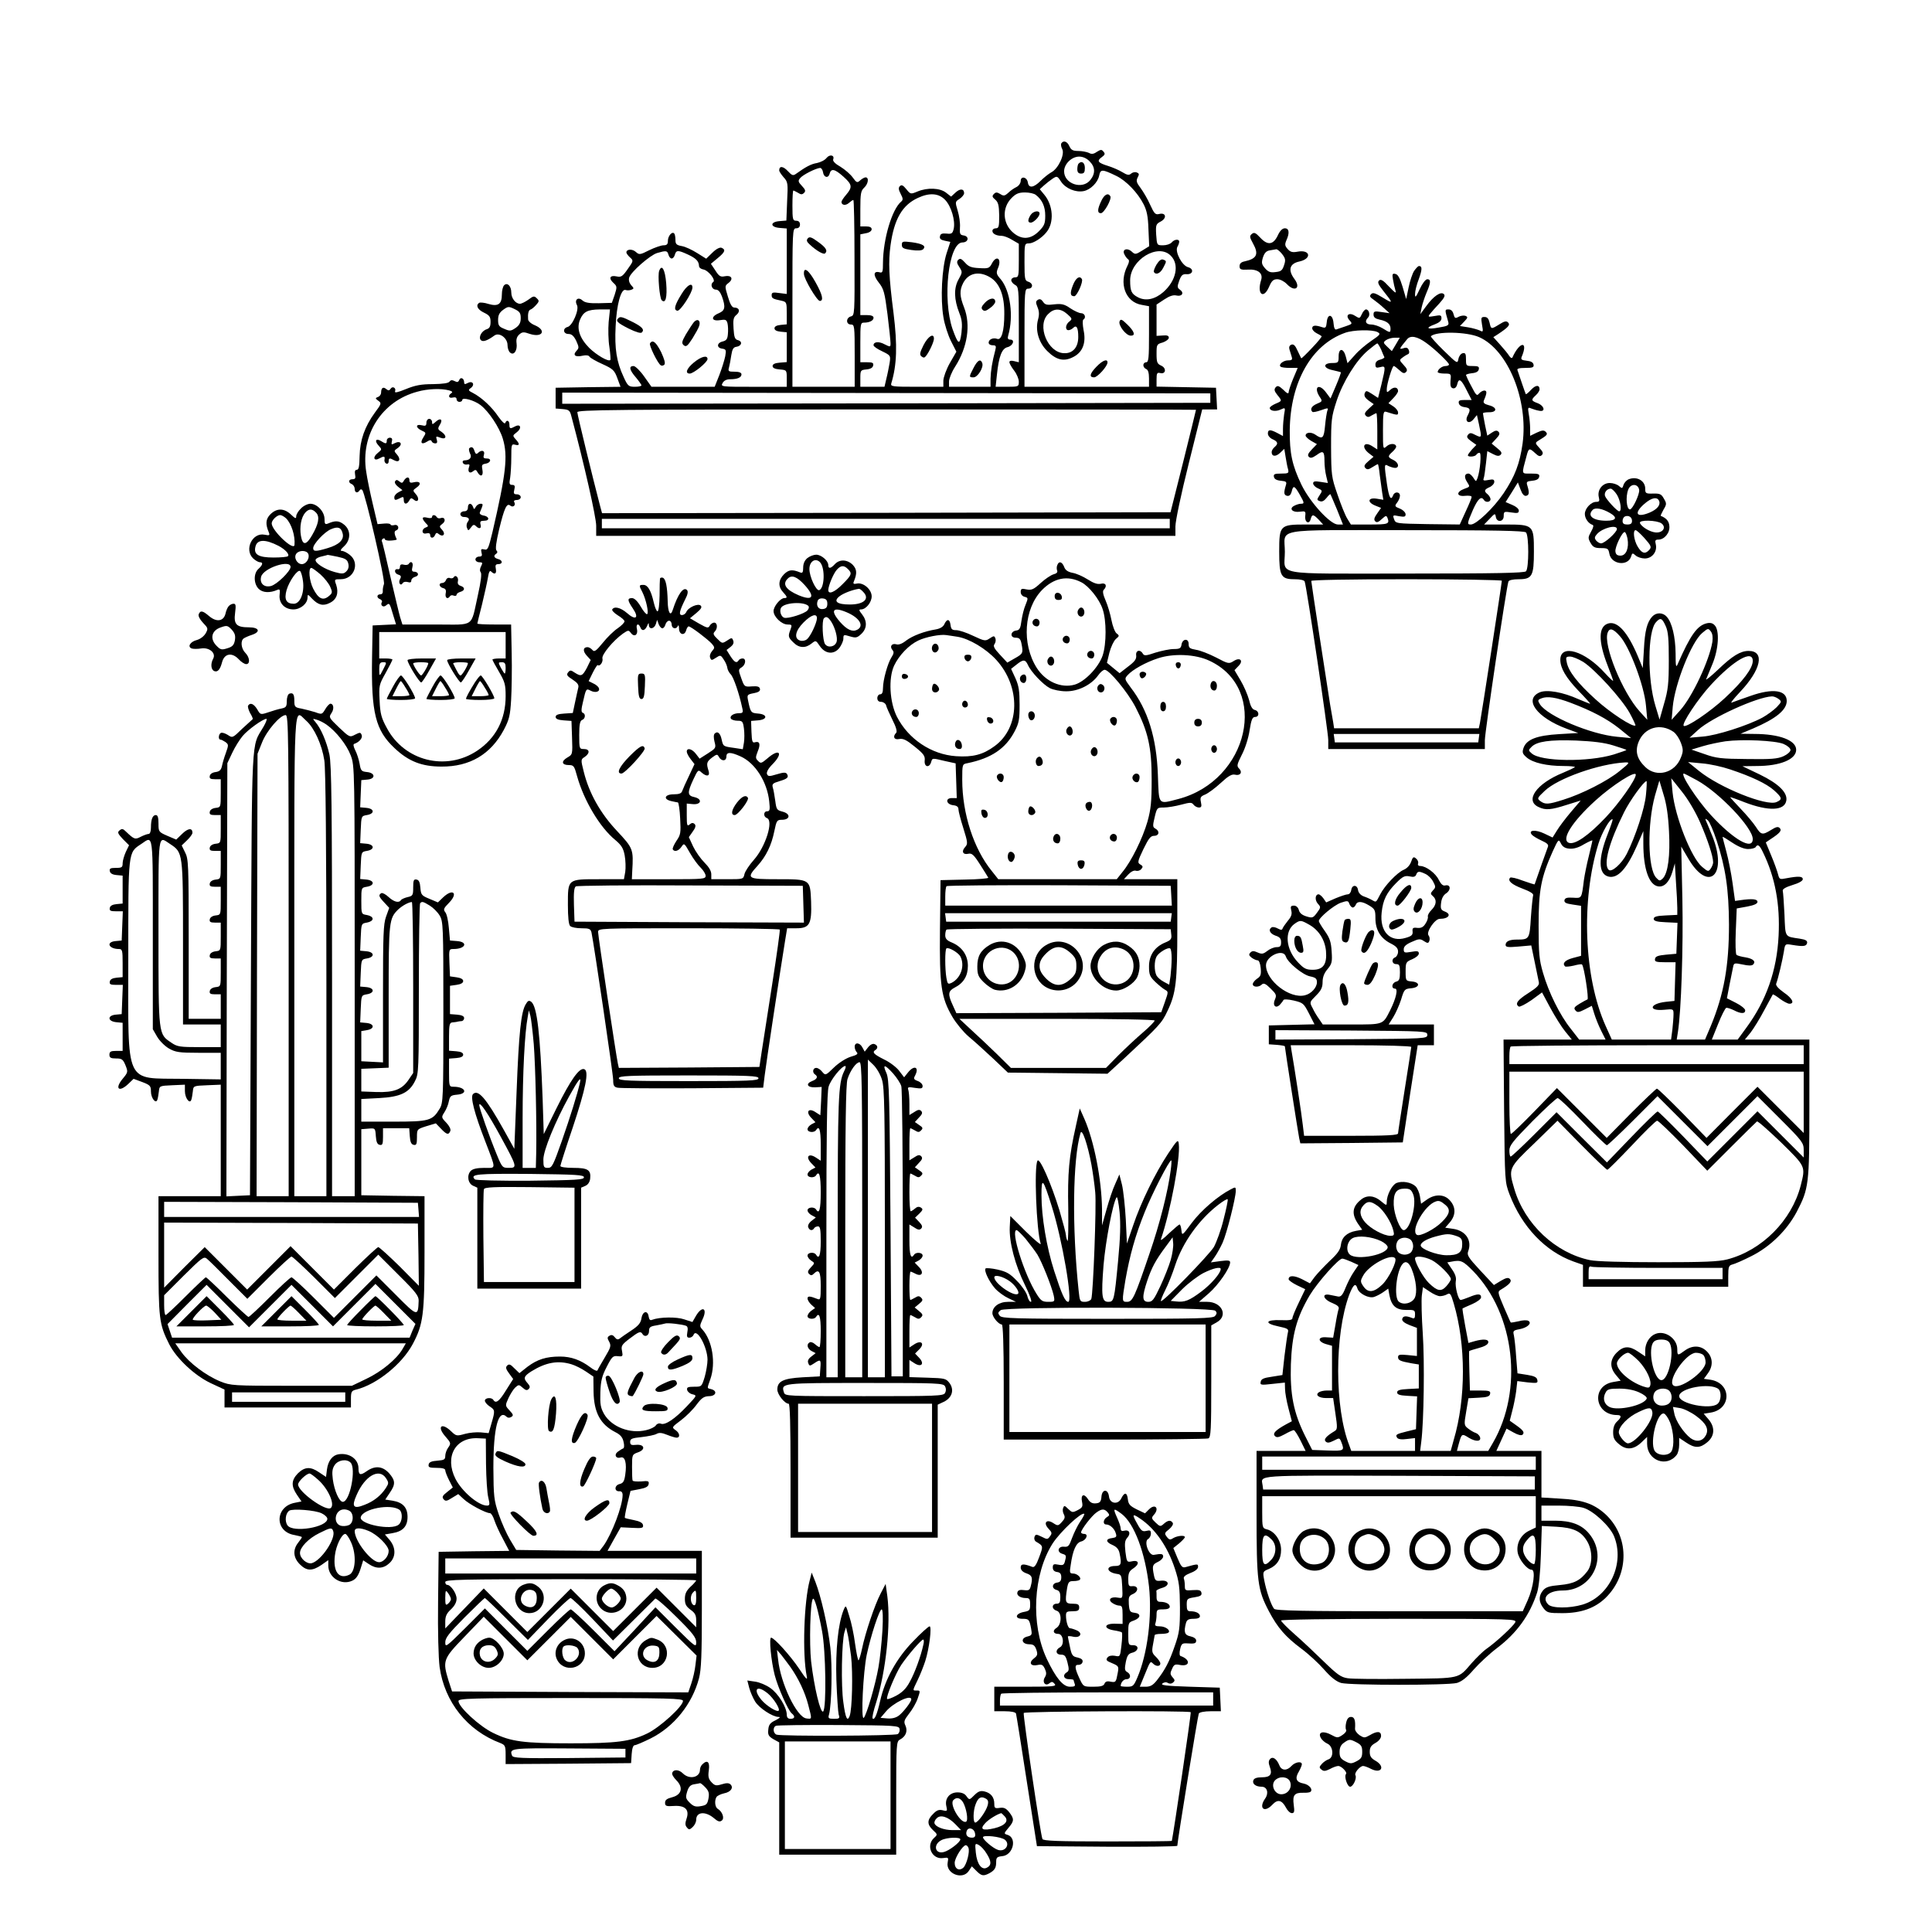 <?xml version="1.0" standalone="no"?>
<!DOCTYPE svg PUBLIC "-//W3C//DTD SVG 20010904//EN"
 "http://www.w3.org/TR/2001/REC-SVG-20010904/DTD/svg10.dtd">
<svg version="1.0" xmlns="http://www.w3.org/2000/svg"
 width="1024pt" height="1024pt" viewBox="0 0 1024 1024"
 preserveAspectRatio="xMidYMid meet">
<g transform="translate(0,1024) scale(0.1,-0.1)"
fill="#000000" stroke="none">
<path d="M5625 9480 c-3 -5 -1 -19 5 -30 15 -28 -21 -105 -59 -124 -14 -8 -39
-28 -56 -45 -36 -36 -62 -40 -67 -9 -4 30 -38 37 -38 9 0 -11 -10 -26 -22 -32
-13 -6 -33 -20 -44 -31 -19 -17 -25 -18 -43 -6 -17 10 -23 10 -33 0 -11 -11
-9 -17 7 -30 16 -14 20 -30 21 -84 0 -59 -2 -68 -18 -68 -10 0 -18 -6 -18 -14
0 -15 21 -26 50 -26 10 0 35 -9 54 -21 l36 -21 0 -89 c0 -82 -1 -89 -20 -89
-11 0 -20 -7 -20 -15 0 -8 9 -19 20 -25 19 -10 20 -21 20 -211 l0 -199 -25 6
c-16 4 -25 2 -25 -6 0 -6 11 -26 25 -44 14 -18 25 -45 25 -59 0 -26 -2 -27
-61 -27 l-62 0 7 65 c10 96 26 138 56 145 29 7 41 40 15 40 -13 0 -16 6 -11
23 29 101 11 236 -40 297 -24 27 -25 34 -14 60 21 50 -9 70 -33 23 -13 -25
-19 -27 -67 -24 -42 2 -57 8 -75 29 -19 21 -26 24 -36 15 -9 -9 -8 -18 6 -39
17 -26 16 -28 -5 -66 -25 -45 -24 -105 5 -178 14 -35 16 -58 11 -104 -9 -68
-17 -64 -47 19 -55 159 -22 459 52 460 32 0 38 32 7 37 -20 3 -22 8 -20 43 2
22 -4 62 -12 88 -14 47 -14 48 10 63 13 9 24 22 24 30 0 24 -21 26 -45 4 l-24
-22 -27 21 c-32 25 -98 28 -151 6 -36 -15 -37 -15 -59 12 -17 21 -25 25 -34
17 -9 -9 -8 -19 4 -42 13 -24 13 -32 2 -41 -48 -40 -95 -197 -96 -323 0 -50
-2 -56 -19 -51 -32 8 -34 -16 -3 -55 26 -33 31 -51 46 -168 9 -72 16 -141 16
-153 0 -21 -1 -21 -31 -6 -31 17 -59 14 -59 -5 0 -6 20 -20 46 -32 45 -22 45
-23 39 -63 -4 -22 -11 -59 -17 -82 l-10 -43 -64 0 -64 0 0 44 c0 43 1 45 32
48 22 2 34 9 36 21 3 14 -4 17 -32 17 l-36 0 0 105 c0 97 1 105 19 105 30 0
51 11 51 26 0 9 -12 14 -35 14 l-35 0 0 214 0 214 30 6 c18 3 30 12 30 21 0
10 -10 15 -30 15 l-30 0 0 93 c0 81 3 96 20 112 22 20 27 55 8 55 -6 0 -19 -7
-29 -16 -15 -14 -19 -13 -39 15 -12 17 -41 42 -65 57 -27 15 -42 30 -39 39 9
23 -18 29 -35 8 -9 -12 -32 -23 -51 -27 -31 -5 -59 -20 -112 -58 -14 -10 -21
-8 -42 15 -25 27 -46 29 -46 4 0 -6 11 -22 23 -36 23 -25 24 -32 19 -128 l-4
-102 -37 -3 c-50 -4 -50 -32 2 -36 l37 -3 0 -174 0 -173 -40 5 c-33 5 -40 3
-40 -11 0 -17 5 -20 53 -30 26 -6 27 -9 27 -66 l0 -59 -32 -3 c-21 -2 -33 -8
-33 -18 0 -10 12 -16 33 -18 l32 -3 0 -79 0 -79 -37 -3 c-26 -2 -38 -8 -38
-18 0 -10 12 -16 38 -18 37 -3 37 -4 37 -48 l0 -44 -175 0 c-173 0 -176 0
-165 20 7 13 21 20 40 20 38 0 60 9 60 26 0 9 -12 14 -36 14 -33 0 -36 2 -30
23 3 12 9 41 12 64 5 32 11 43 27 45 28 4 34 28 9 35 -17 4 -21 15 -24 61 -3
47 -1 60 15 73 22 18 16 39 -11 39 -12 0 -22 17 -34 58 -17 56 -17 57 4 73 27
21 15 42 -20 35 -23 -5 -31 0 -50 30 l-24 36 36 30 c39 32 44 45 20 55 -9 3
-28 -6 -48 -26 l-33 -32 -48 30 c-27 17 -63 34 -82 37 -28 5 -33 11 -33 33 0
15 -3 31 -7 34 -11 12 -33 -14 -33 -39 0 -18 -5 -24 -23 -24 -13 0 -47 -12
-76 -26 -49 -25 -53 -25 -71 -9 -19 17 -50 15 -50 -3 0 -5 9 -17 19 -26 19
-17 19 -19 -12 -62 -27 -39 -35 -44 -58 -39 -36 8 -45 -9 -18 -34 20 -18 20
-22 7 -63 l-15 -43 -69 -2 c-51 -1 -74 3 -87 15 -23 21 -44 3 -29 -25 13 -24
-24 -110 -50 -116 -27 -7 -23 -37 5 -37 17 0 28 -10 41 -36 15 -34 16 -38 1
-54 -21 -23 -5 -34 34 -25 18 4 32 2 36 -6 4 -6 35 -24 69 -39 55 -25 63 -33
78 -74 l17 -46 -172 -2 -172 -3 0 -55 0 -55 37 -3 c34 -3 39 -7 47 -40 68
-254 131 -534 131 -578 l0 -54 1535 0 1535 0 0 50 c0 29 30 171 71 335 l71
285 40 0 39 0 -3 58 -3 57 -157 3 -158 3 0 38 c0 33 3 38 19 34 30 -8 35 26 6
39 -22 10 -25 18 -25 63 0 49 1 51 33 60 17 6 32 17 32 25 0 11 -9 14 -32 12
l-33 -2 0 83 0 83 41 27 c27 18 48 25 64 21 29 -7 43 13 20 30 -16 11 -16 17
-5 48 11 30 18 36 39 35 34 -3 41 28 8 37 -32 8 -70 81 -57 107 6 10 10 22 10
28 0 16 -26 13 -40 -4 -7 -8 -27 -15 -45 -15 -33 0 -33 0 -37 56 -3 52 -1 57
24 70 34 18 28 49 -8 40 -20 -5 -26 1 -48 49 -13 30 -37 70 -51 89 -22 29 -24
38 -15 56 9 16 8 21 -5 26 -8 4 -22 1 -30 -6 -11 -10 -21 -8 -47 8 -18 11 -51
25 -73 32 -56 17 -63 27 -37 46 18 13 21 19 11 30 -10 13 -15 12 -36 -1 -17
-12 -28 -13 -42 -5 -11 5 -36 10 -56 10 -28 0 -38 5 -47 25 -11 26 -32 33 -43
15z m150 -95 c30 -30 32 -64 4 -99 -42 -53 -139 -21 -139 46 0 39 40 78 80 78
19 0 40 -9 55 -25z m-1413 -57 c4 -29 28 -35 35 -9 8 30 27 26 73 -15 47 -42
49 -56 15 -96 -14 -16 -25 -33 -25 -38 0 -18 22 -21 39 -6 10 9 20 16 24 16 3
0 6 -138 6 -306 1 -298 1 -306 -19 -311 -27 -7 -27 -43 0 -43 19 0 20 -7 20
-165 l0 -165 -165 0 -165 0 0 420 c0 413 0 420 20 420 13 0 20 7 20 20 0 13
-7 20 -20 20 -18 0 -20 7 -20 80 0 44 2 80 5 80 3 0 14 -6 25 -12 15 -10 22
-10 32 0 9 9 7 17 -12 37 -20 21 -21 27 -9 41 14 18 85 53 106 54 6 0 13 -10
15 -22z m1556 -21 c51 -25 112 -88 143 -149 17 -33 24 -64 26 -133 l4 -90 -37
-23 c-34 -21 -38 -22 -55 -6 -25 23 -54 12 -39 -15 5 -11 15 -23 20 -26 6 -4
5 -16 -4 -33 -48 -94 -11 -194 76 -208 l38 -7 0 -148 c0 -126 -2 -149 -15
-149 -8 0 -15 -7 -15 -15 0 -9 7 -18 15 -21 10 -4 15 -20 15 -50 l0 -44 -330
0 -330 0 0 260 c0 253 1 260 20 260 12 0 20 7 20 16 0 9 -9 18 -20 21 -18 5
-20 14 -20 104 0 97 0 99 24 99 23 0 69 29 93 60 41 50 35 142 -12 198 l-24
29 22 20 c12 11 33 27 46 36 23 15 25 15 45 -16 24 -36 77 -58 119 -50 37 7
76 46 83 83 7 34 16 34 92 -3z m-428 -100 c34 -26 50 -62 50 -110 0 -42 -5
-54 -34 -83 -43 -43 -90 -46 -135 -8 -57 48 -62 132 -9 185 23 23 38 29 71 29
23 0 49 -6 57 -13z m-480 -27 c32 -34 54 -109 45 -152 -6 -26 -11 -29 -38 -26
-24 2 -33 -1 -35 -15 -3 -12 5 -19 26 -23 l29 -6 -20 -61 c-25 -79 -33 -240
-17 -336 6 -40 25 -98 40 -128 l29 -57 -35 -61 c-19 -34 -34 -76 -34 -93 l0
-32 -141 0 c-129 0 -140 1 -135 18 30 98 33 202 12 372 -25 195 -28 271 -16
360 19 138 62 213 145 251 62 29 111 25 145 -11z m-1467 -290 c3 -11 10 -20
17 -20 7 0 14 9 17 20 7 25 17 25 69 1 43 -20 58 -35 59 -61 0 -8 10 -16 22
-18 27 -4 69 -57 53 -67 -17 -11 -7 -40 14 -40 13 0 23 -12 32 -35 21 -58 17
-76 -16 -90 -44 -18 -40 -44 5 -37 30 5 36 3 41 -17 3 -13 4 -38 2 -57 -2 -26
-8 -34 -28 -39 -31 -7 -33 -34 -2 -38 20 -3 22 -7 16 -40 -4 -20 -18 -65 -31
-99 l-25 -63 -167 0 -168 0 -39 55 c-21 30 -47 55 -56 55 -26 0 -22 -21 12
-60 16 -19 29 -38 30 -42 0 -5 -16 -8 -35 -8 -33 0 -38 4 -60 53 -37 79 -48
149 -42 267 5 116 29 202 53 193 8 -3 21 -2 30 1 15 6 15 8 -1 25 -10 12 -14
27 -10 40 9 30 111 119 148 130 48 14 54 13 60 -9z m2662 -5 c47 -46 30 -132
-39 -193 -45 -39 -93 -49 -134 -28 -35 18 -42 33 -42 90 0 109 148 199 215
131z m-957 -115 c51 -31 76 -97 75 -195 0 -90 -15 -140 -38 -131 -21 8 -45 -3
-45 -20 0 -8 9 -14 21 -14 18 0 20 -4 14 -27 -16 -59 -24 -110 -25 -150 l0
-43 -110 0 -110 0 0 28 c0 15 14 50 32 78 66 103 84 222 48 314 -24 61 -25 91
-5 130 28 54 85 65 143 30z m-2022 -237 c-3 -38 -2 -97 4 -133 5 -35 7 -66 5
-68 -10 -11 -73 26 -112 64 -51 52 -68 103 -49 149 18 43 40 54 105 55 l54 0
-7 -67z m3189 -403 l0 -25 -1717 -3 -1718 -2 0 30 0 29 1718 -2 1717 -2 0 -25z
m-76 -62 c0 -2 -30 -124 -67 -273 l-68 -270 -1507 -3 -1506 -2 -10 37 c-39
149 -121 485 -121 498 0 13 173 15 1640 15 902 0 1640 -1 1639 -2z m-139 -603
l0 -25 -1505 0 -1505 0 0 25 0 25 1505 0 1505 0 0 -25z"/>
<path d="M5717 9373 c-4 -3 -7 -17 -7 -30 0 -16 6 -23 20 -23 16 0 20 7 20 30
0 28 -17 40 -33 23z"/>
<path d="M4281 8976 c-8 -10 -5 -18 12 -33 34 -32 73 -54 80 -46 15 14 5 31
-37 61 -35 26 -46 29 -55 18z"/>
<path d="M4261 8788 c0 -26 69 -142 84 -143 22 0 14 34 -22 98 -37 67 -64 86
-62 45z"/>
<path d="M5837 9175 c-21 -44 -22 -65 -2 -65 17 0 59 76 50 90 -12 20 -32 9
-48 -25z"/>
<path d="M5687 8729 c-17 -43 -15 -59 7 -59 14 0 49 78 40 91 -12 20 -32 6
-47 -32z"/>
<path d="M5501 8651 c-12 -8 -12 -14 -2 -39 9 -21 10 -40 3 -65 -16 -57 3
-122 48 -167 48 -48 88 -58 137 -33 51 25 71 75 56 144 -5 28 -6 52 -1 55 16
10 8 34 -12 34 -10 0 -36 12 -57 26 -32 22 -46 25 -85 21 -38 -5 -49 -3 -60
14 -9 13 -17 16 -27 10z m156 -76 c26 -23 27 -26 11 -39 -21 -15 -24 -46 -5
-46 7 0 18 5 25 12 18 18 27 1 27 -48 0 -55 -29 -88 -75 -86 -87 2 -146 147
-85 207 31 32 66 32 102 0z"/>
<path d="M5934 8537 c-8 -21 34 -76 59 -76 27 -1 20 22 -18 59 -29 28 -35 31
-41 17z"/>
<path d="M5812 8297 c-36 -37 -41 -57 -13 -57 18 0 71 59 71 79 0 21 -26 11
-58 -22z"/>
<path d="M5462 9100 c-16 -26 -15 -40 1 -40 16 0 47 32 47 48 0 19 -34 14 -48
-8z"/>
<path d="M4780 8942 c0 -17 9 -21 51 -27 33 -5 55 -3 62 4 17 17 -2 29 -60 37
-49 6 -53 5 -53 -14z"/>
<path d="M4895 8411 c-20 -40 -22 -51 -11 -60 10 -8 16 -8 23 1 18 22 43 76
43 93 0 32 -31 13 -55 -34z"/>
<path d="M3494 8805 c-9 -22 2 -145 13 -156 21 -21 30 16 24 90 -6 72 -23 103
-37 66z"/>
<path d="M3612 8681 c-36 -58 -43 -84 -22 -88 16 -3 80 96 80 123 0 30 -30 12
-58 -35z"/>
<path d="M3277 8553 c-15 -14 -5 -24 54 -54 41 -20 65 -27 71 -21 15 15 2 30
-52 57 -52 26 -63 29 -73 18z"/>
<path d="M3678 8533 c-8 -10 -27 -39 -42 -64 -23 -40 -24 -48 -12 -59 13 -10
20 -4 46 36 16 26 33 56 36 67 9 28 -9 41 -28 20z"/>
<path d="M3445 8420 c-6 -10 41 -106 57 -116 5 -4 14 -2 19 3 7 7 0 30 -17 67
-27 53 -45 68 -59 46z"/>
<path d="M3678 8319 c-39 -32 -49 -59 -22 -59 20 0 94 60 94 77 0 22 -33 14
-72 -18z"/>
<path d="M6130 8838 c-10 -17 -17 -35 -14 -40 11 -17 34 -7 49 22 19 36 19 37
0 44 -10 4 -22 -5 -35 -26z"/>
<path d="M5220 8635 c-18 -19 -21 -28 -12 -37 9 -9 18 -7 39 9 16 11 28 26 28
34 0 24 -30 21 -55 -6z"/>
<path d="M5160 8290 c-25 -48 -25 -50 0 -50 22 0 55 53 46 76 -9 24 -25 15
-46 -26z"/>
<path d="M6773 8993 c-24 -51 -54 -55 -93 -13 -25 27 -33 30 -45 20 -13 -11
-12 -17 6 -50 32 -57 21 -81 -43 -95 -20 -4 -28 -12 -28 -26 0 -17 6 -20 46
-18 52 3 80 -20 68 -56 -23 -73 12 -104 42 -36 14 33 23 41 44 41 15 0 36 -11
50 -25 42 -45 77 -23 41 26 -36 48 -26 82 26 93 68 15 58 65 -10 52 -26 -5
-38 -2 -52 14 -15 17 -16 24 -7 46 18 39 15 64 -8 64 -13 0 -26 -13 -37 -37z
m22 -99 c18 -23 20 -32 11 -59 -9 -28 -16 -34 -45 -37 -28 -4 -39 1 -56 20
-18 21 -20 29 -11 58 8 24 18 34 36 37 14 2 29 5 35 6 5 0 19 -11 30 -25z"/>
<path d="M7495 8804 c-9 -14 -22 -53 -29 -87 l-13 -62 -19 65 c-14 46 -25 66
-38 68 -16 4 -18 -1 -13 -29 3 -19 9 -45 13 -58 6 -19 -1 -14 -34 20 -31 34
-44 41 -53 32 -9 -9 -4 -21 23 -55 53 -66 53 -70 -2 -36 -41 25 -53 29 -63 19
-9 -10 -7 -16 13 -29 14 -10 38 -29 55 -45 l30 -27 -42 6 c-38 6 -43 4 -43
-13 0 -15 9 -22 32 -27 39 -8 58 -23 58 -47 0 -24 -2 -24 -42 1 -18 11 -45 20
-60 20 -29 0 -37 17 -17 37 13 13 5 43 -11 43 -6 0 -16 -11 -22 -25 -11 -24
-12 -24 -36 -9 -32 21 -54 3 -29 -24 16 -18 15 -19 -20 -31 -21 -7 -43 -15
-50 -17 -8 -3 -13 8 -15 33 -4 49 -32 53 -36 5 -3 -29 -6 -32 -25 -26 -36 12
-52 10 -52 -6 0 -8 10 -19 23 -26 12 -6 24 -13 27 -16 2 -2 -20 -30 -51 -62
-30 -32 -56 -57 -57 -55 -2 2 -10 21 -20 41 -12 27 -21 36 -33 31 -10 -4 -13
-13 -10 -24 3 -11 9 -28 12 -39 5 -16 2 -20 -19 -20 -25 0 -52 -22 -40 -33 3
-4 25 -7 49 -7 l42 0 -24 -57 c-13 -32 -24 -64 -24 -72 0 -10 -10 -6 -28 13
-24 22 -31 24 -41 13 -9 -11 -7 -20 9 -40 26 -32 26 -32 -10 -47 -16 -7 -30
-17 -30 -22 0 -16 31 -21 57 -9 26 12 26 12 19 -26 -3 -21 -6 -55 -6 -76 l0
-38 -30 16 c-38 20 -50 19 -50 -3 0 -11 11 -24 25 -30 29 -13 31 -24 10 -42
-8 -7 -15 -18 -15 -26 0 -24 21 -26 44 -5 l23 22 7 -43 c4 -24 9 -53 13 -65 5
-21 2 -23 -37 -23 -34 0 -41 -3 -38 -17 2 -12 14 -19 37 -21 29 -3 32 -6 26
-25 -12 -40 -10 -51 7 -55 12 -2 19 5 24 22 8 35 15 33 42 -14 26 -46 27 -50
6 -50 -8 0 -24 -5 -35 -11 -29 -15 -8 -37 31 -31 29 4 31 2 28 -23 -4 -33 21
-47 29 -16 7 27 14 26 43 -4 l23 -25 -96 0 c-133 0 -137 -5 -137 -143 0 -130
9 -147 81 -147 31 0 51 -5 54 -12 11 -31 125 -797 125 -840 l0 -48 415 0 415
0 0 47 c0 42 114 810 125 841 3 7 23 12 54 12 72 0 81 17 81 147 0 141 -2 143
-152 143 l-112 0 30 31 c27 29 29 29 32 10 5 -32 42 -28 42 4 0 24 2 25 40 19
33 -5 40 -4 40 10 0 9 -15 22 -35 30 l-35 15 33 52 32 52 14 -37 c9 -25 19
-36 30 -34 16 4 18 16 6 55 -6 19 -3 22 26 25 23 2 35 9 37 21 3 14 -4 17 -43
17 -53 0 -51 -8 -24 93 11 43 15 44 46 15 18 -17 26 -19 35 -10 9 9 6 18 -13
38 -23 25 -23 27 -6 38 48 29 52 34 40 47 -10 10 -20 9 -48 -4 l-35 -17 0 38
c0 20 -3 55 -7 76 -6 36 -5 39 13 31 10 -4 29 -10 42 -12 35 -8 28 26 -8 40
-35 13 -36 18 -10 42 11 10 20 24 20 31 0 25 -20 25 -45 -2 -14 -15 -26 -25
-28 -23 -1 2 -11 29 -21 59 -10 30 -21 61 -23 68 -4 8 8 12 42 12 39 0 46 3
43 18 -2 11 -14 18 -36 20 -27 3 -32 7 -27 20 37 87 -10 84 -49 -3 -3 -5 -10
-2 -17 9 -6 10 -28 37 -48 59 l-36 40 25 16 c54 36 66 49 53 62 -9 9 -19 7
-46 -10 -44 -27 -44 -27 -52 9 -5 21 -12 30 -27 30 -18 0 -19 -4 -13 -41 7
-38 6 -40 -11 -31 -11 5 -38 13 -62 17 l-44 7 23 24 c19 20 20 24 6 30 -8 3
-25 1 -36 -5 -18 -10 -21 -8 -27 14 -4 16 -13 25 -26 25 -21 0 -21 0 -2 -66 5
-18 -1 -22 -50 -30 -63 -12 -74 -2 -21 17 23 9 35 19 35 32 0 17 -5 18 -37 12
-34 -6 -36 -5 -23 12 8 10 30 35 49 55 26 29 32 41 24 49 -16 16 -55 -10 -94
-64 l-31 -42 7 35 c4 19 16 55 26 79 23 53 24 71 4 71 -9 0 -26 -22 -40 -52
-21 -45 -25 -49 -25 -26 0 15 9 51 20 79 18 50 19 69 1 69 -5 0 -16 -12 -26
-26z m-194 -324 c18 -10 15 -14 -32 -46 -28 -19 -69 -53 -89 -77 l-38 -42 -9
35 c-12 46 -38 47 -38 1 0 -33 -2 -35 -35 -35 -50 -1 -47 -28 4 -38 22 -5 41
-10 43 -11 1 -2 -10 -34 -26 -71 l-29 -68 -23 31 c-38 52 -69 31 -34 -23 15
-22 14 -24 -15 -36 -28 -12 -38 -29 -24 -43 3 -3 24 1 46 9 37 13 40 13 33 -3
-3 -10 -9 -46 -12 -80 -6 -67 -14 -73 -51 -47 -23 16 -52 13 -52 -5 0 -5 13
-18 30 -28 l30 -17 -27 -28 c-20 -21 -24 -31 -16 -39 9 -9 19 -6 41 9 35 26
42 21 42 -32 0 -23 4 -58 9 -78 l9 -38 -39 6 c-30 5 -39 3 -39 -8 0 -8 11 -20
25 -26 25 -11 25 -13 9 -37 -15 -23 -15 -25 1 -31 12 -5 23 1 36 17 10 13 19
22 21 19 2 -3 17 -40 35 -82 l31 -78 -27 0 c-40 0 -148 118 -193 211 -49 102
-63 166 -62 289 3 255 115 453 293 516 44 16 145 18 172 4z m539 -27 c153 -68
261 -334 230 -564 -15 -106 -40 -173 -101 -264 -52 -77 -144 -165 -173 -165
-21 0 -21 4 11 78 26 58 44 75 58 52 9 -15 35 -12 35 4 0 7 -7 19 -15 26 -21
17 -19 25 10 38 14 6 25 19 25 28 0 13 -6 15 -31 10 -25 -5 -30 -3 -25 9 3 8
8 44 12 80 l7 64 29 -15 c23 -12 33 -13 42 -4 8 9 4 17 -19 35 l-29 24 24 26
c18 19 21 28 12 37 -8 8 -17 7 -35 -5 l-24 -16 -12 56 c-6 31 -11 59 -11 62 0
4 15 6 33 6 43 0 43 26 -1 37 -26 7 -32 13 -27 26 17 39 17 52 2 52 -8 0 -20
-7 -28 -16 -11 -14 -16 -9 -40 38 -16 29 -28 56 -29 60 0 4 15 8 32 10 22 2
34 9 36 21 3 14 -4 17 -32 17 -35 0 -36 1 -36 36 0 28 -3 35 -17 32 -10 -2
-20 -15 -23 -30 -5 -27 -6 -26 -78 44 -40 39 -70 73 -68 76 28 27 191 24 256
-5z m-280 -31 c45 -32 120 -104 120 -114 0 -4 -8 -8 -18 -8 -19 0 -42 -18 -42
-32 0 -4 16 -8 36 -8 35 0 36 -1 32 -37 -2 -28 1 -38 13 -41 11 -2 19 6 23 23
8 33 21 25 51 -36 l25 -49 -36 0 c-28 0 -35 -3 -32 -17 2 -11 14 -19 31 -21
29 -4 33 -12 16 -44 -18 -33 7 -49 31 -20 l18 22 11 -50 c15 -71 15 -72 -18
-56 -24 13 -31 13 -40 2 -9 -11 -6 -18 16 -34 l28 -20 -23 -24 c-12 -14 -22
-27 -22 -31 0 -11 38 -8 45 3 3 6 11 10 17 10 11 0 3 -95 -11 -134 -8 -20 -8
-20 -22 2 -8 12 -19 22 -26 22 -21 0 -24 -19 -7 -45 16 -25 16 -25 -15 -36
-44 -16 -42 -42 4 -37 19 2 35 0 35 -6 0 -5 -14 -40 -32 -78 l-31 -68 -170 2
c-167 3 -170 3 -178 26 -8 22 -7 23 26 16 29 -5 35 -3 35 10 0 9 -13 23 -30
30 -28 11 -29 14 -15 32 8 10 15 27 15 37 0 21 -28 23 -36 2 -12 -31 -22 -13
-33 60 -15 105 -15 108 8 95 11 -5 27 -10 35 -10 25 0 19 29 -9 42 -30 14 -31
20 -5 43 11 10 20 22 20 27 0 18 -31 20 -50 3 -20 -18 -20 -17 -20 85 0 93 2
102 18 97 60 -19 62 -19 62 -3 0 8 -11 23 -25 32 l-26 17 26 27 c14 14 25 31
25 37 0 21 -21 25 -41 7 -18 -16 -19 -16 -19 3 0 26 29 123 37 123 4 0 17 -10
30 -22 18 -17 26 -19 35 -10 9 9 6 18 -13 38 -23 25 -23 26 -5 39 10 8 24 16
29 18 6 2 8 11 4 21 -5 13 -13 16 -29 10 -24 -7 -23 -4 20 48 18 22 54 15 102
-20z m-162 -8 l-21 -35 -24 23 c-22 21 -23 23 -7 35 10 7 30 13 46 13 l27 0
-21 -36z m-78 -26 c7 -18 15 -36 17 -40 3 -4 -7 -10 -21 -14 -17 -4 -26 -13
-26 -26 0 -17 5 -19 25 -14 30 8 30 5 7 -91 l-18 -72 -32 21 c-30 19 -32 19
-39 3 -4 -13 2 -24 21 -38 l27 -19 -27 -25 c-20 -18 -24 -27 -15 -36 9 -9 16
-9 31 1 11 6 22 12 25 12 3 0 5 -43 5 -96 l0 -96 -25 16 c-45 30 -63 -2 -20
-36 l25 -19 -28 -24 c-21 -18 -24 -26 -15 -36 9 -9 17 -8 37 5 14 9 27 16 29
16 2 0 7 -26 10 -57 4 -32 10 -75 13 -95 l6 -37 -36 6 c-46 7 -51 -19 -6 -37
l30 -12 -21 -30 c-16 -22 -18 -33 -10 -41 8 -8 17 -5 35 12 21 19 24 20 30 6
12 -32 5 -35 -94 -35 l-100 0 -19 31 c-11 17 -34 75 -52 128 -32 92 -33 102
-34 251 0 145 2 161 29 244 34 103 104 216 167 269 24 20 46 37 49 37 3 0 12
-15 20 -32z m768 -970 c16 -16 16 -190 0 -206 -9 -9 -164 -12 -635 -12 -718 0
-643 -13 -643 115 0 128 -75 115 643 115 471 0 626 -3 635 -12z m-128 -256 c0
-12 -109 -721 -116 -754 l-6 -28 -383 0 -384 0 -5 33 c-3 17 -10 59 -16 92
-19 118 -100 647 -100 656 0 5 200 9 505 9 278 0 505 -4 505 -8z m-122 -834
l-3 -23 -380 0 -380 0 -3 23 -3 22 386 0 386 0 -3 -22z"/>
<path d="M2672 8728 c-7 -7 -12 -29 -12 -49 0 -51 -20 -65 -71 -50 -21 7 -44
9 -49 6 -20 -13 -9 -36 25 -52 29 -14 35 -22 35 -49 0 -24 -5 -34 -20 -39 -27
-8 -46 -43 -31 -58 11 -11 35 -2 72 25 26 18 69 -14 69 -51 0 -16 6 -34 14
-40 20 -17 39 12 34 49 -3 21 1 35 14 47 16 14 23 15 57 3 66 -21 89 19 26 46
-20 8 -36 22 -36 32 -2 29 2 47 12 51 6 1 19 12 30 24 17 19 18 23 4 36 -13
13 -18 13 -44 -7 -17 -12 -37 -22 -45 -22 -23 0 -46 29 -46 59 0 35 -21 56
-38 39z m88 -174 c0 -24 -7 -38 -27 -52 -25 -17 -31 -18 -60 -5 -28 11 -33 18
-33 47 0 26 7 39 27 54 25 18 29 19 60 4 27 -13 33 -21 33 -48z"/>
<path d="M2434 8226 c-5 -12 -11 -13 -24 -6 -14 7 -21 6 -27 -2 -5 -9 -35 -13
-88 -14 -62 0 -94 -6 -143 -26 -44 -18 -62 -22 -58 -12 7 18 -14 30 -24 13 -7
-10 -12 -10 -23 -1 -16 14 -27 6 -27 -19 0 -9 -7 -20 -17 -23 -15 -6 -14 -8 2
-20 18 -13 17 -16 -18 -63 -54 -74 -79 -146 -81 -230 -1 -54 -4 -73 -15 -73
-9 0 -12 -8 -9 -25 4 -19 1 -25 -13 -25 -23 0 -25 -18 -4 -26 8 -4 15 -15 15
-25 0 -21 15 -25 26 -8 3 6 10 7 14 2 16 -18 123 -480 115 -499 -4 -11 -7 -27
-6 -36 1 -11 -4 -18 -13 -18 -20 0 -21 -19 -1 -26 8 -4 12 -10 9 -15 -10 -17
7 -31 22 -18 18 15 19 14 37 -48 l16 -52 -62 -3 -62 -3 -3 -170 c-5 -293 18
-386 120 -481 74 -70 145 -97 248 -97 150 -1 261 65 330 194 29 55 34 76 39
159 3 52 5 164 3 248 l-3 152 -89 0 c-50 0 -90 2 -90 5 0 2 11 48 25 102 13
54 27 117 31 141 5 31 10 40 17 33 19 -19 30 -12 25 14 -4 19 -1 25 13 25 25
0 24 21 -1 27 -22 6 -26 18 -10 28 7 5 8 11 1 18 -6 8 -1 45 14 109 28 116 41
144 60 128 15 -12 31 3 20 20 -3 6 3 10 14 10 12 0 21 7 21 15 0 8 -9 15 -20
15 -17 0 -19 5 -14 25 5 19 2 25 -11 25 -15 0 -17 6 -11 38 3 20 6 69 6 109 0
66 1 71 20 66 25 -7 26 4 3 29 -17 19 -16 20 6 37 28 21 21 47 -9 31 -26 -14
-30 -13 -30 10 0 22 -16 27 -22 8 -3 -7 -18 8 -36 33 -35 52 -88 101 -133 125
-28 14 -29 17 -13 28 23 18 9 40 -17 26 -15 -8 -19 -7 -19 4 0 21 -19 30 -26
12z m-54 -55 c17 -5 21 -9 12 -15 -19 -12 -14 -29 8 -23 13 3 20 0 20 -9 0 -8
7 -14 15 -14 8 0 15 4 15 10 0 16 63 -1 97 -27 43 -33 100 -118 118 -178 28
-93 17 -185 -55 -496 -21 -87 -25 -96 -43 -91 -17 4 -19 1 -15 -16 5 -17 2
-22 -13 -22 -10 0 -19 -7 -19 -15 0 -8 9 -15 20 -15 18 0 19 -3 10 -21 -7 -13
-8 -25 -2 -32 6 -8 1 -50 -15 -121 -39 -175 -13 -156 -221 -156 l-179 0 -12
38 c-6 20 -29 118 -52 216 -22 98 -42 183 -45 187 -2 4 0 10 6 14 5 3 10 2 10
-3 0 -5 15 -9 33 -7 17 1 31 4 30 6 -13 27 -15 43 -5 47 22 7 14 35 -8 29 -11
-3 -20 -1 -20 3 0 4 -15 7 -34 5 l-35 -3 -25 106 c-14 59 -30 136 -35 172 -31
195 83 374 271 424 56 16 127 18 168 7z m300 -1351 l0 -70 -35 0 c-19 0 -35
-3 -35 -6 0 -3 16 -33 35 -65 31 -53 35 -68 35 -129 0 -123 -52 -223 -151
-289 -165 -110 -386 -55 -479 121 -29 53 -35 76 -38 145 -4 79 -3 84 32 146
20 36 36 68 36 71 0 3 -16 6 -35 6 l-35 0 0 70 0 70 335 0 335 0 0 -70z m-646
-122 c-23 -46 -24 -46 -24 -5 0 30 4 37 20 37 20 0 20 -1 4 -32z m646 2 c0
-16 -2 -30 -5 -30 -2 0 -11 14 -20 30 -15 29 -15 30 5 30 16 0 20 -7 20 -30z"/>
<path d="M2260 8000 c0 -17 -5 -19 -25 -14 -33 8 -33 -13 0 -28 24 -11 24 -12
9 -36 -19 -29 -10 -41 19 -23 15 10 22 10 25 2 2 -6 10 -11 19 -11 10 0 12 6
8 20 -6 18 -4 19 19 10 33 -12 36 11 5 32 -19 12 -20 16 -8 36 18 28 4 40 -21
17 -18 -16 -20 -16 -20 -2 0 10 -7 17 -15 17 -8 0 -15 -9 -15 -20z"/>
<path d="M2050 7905 c0 -18 -5 -19 -30 -3 -27 17 -37 2 -14 -23 19 -21 19 -21
-4 -40 -28 -22 -21 -45 8 -29 26 14 31 13 28 -6 -2 -10 3 -19 10 -21 6 -3 12
2 12 11 0 19 5 20 30 6 27 -14 36 6 14 31 -17 19 -17 20 5 35 28 20 14 41 -17
25 -17 -9 -19 -8 -15 9 4 14 0 20 -11 20 -9 0 -16 -7 -16 -15z"/>
<path d="M2487 7864 c-3 -4 -1 -16 4 -27 12 -21 -1 -37 -29 -37 -8 0 -12 -6
-9 -12 2 -7 12 -12 22 -10 13 3 16 -1 11 -13 -9 -25 3 -38 21 -23 12 10 17 9
24 -5 16 -28 32 -20 26 12 -5 25 -3 30 15 33 29 4 36 28 8 28 -17 0 -20 4 -15
20 7 22 -13 28 -32 9 -8 -8 -13 -5 -18 10 -6 21 -16 26 -28 15z"/>
<path d="M2141 7693 c-7 -14 -12 -15 -24 -5 -12 10 -17 10 -23 1 -4 -7 3 -19
16 -29 l23 -18 -21 -11 c-12 -6 -22 -18 -22 -26 0 -18 5 -18 31 -5 16 9 19 7
19 -10 0 -24 16 -26 29 -3 7 14 12 15 24 5 23 -20 33 5 11 29 -17 19 -17 20 4
35 28 19 19 36 -14 28 -18 -5 -24 -2 -24 10 0 21 -16 20 -29 -1z"/>
<path d="M2480 7550 c0 -13 -7 -20 -20 -20 -11 0 -20 -7 -20 -15 0 -8 8 -15
18 -15 26 0 34 -11 21 -26 -6 -8 -8 -22 -4 -31 6 -17 7 -17 21 1 11 16 17 17
26 8 18 -18 31 -14 25 8 -4 16 0 20 20 20 31 0 26 24 -6 28 -12 2 -20 9 -18
15 19 45 19 47 4 47 -9 0 -20 -7 -25 -16 -8 -15 -10 -15 -15 0 -9 23 -27 20
-27 -4z"/>
<path d="M2290 7500 c0 -6 -11 -8 -25 -4 -29 7 -32 -2 -9 -28 16 -16 16 -18 0
-24 -24 -9 -21 -38 4 -31 13 3 20 0 20 -9 0 -19 19 -18 26 1 5 12 10 13 20 4
22 -18 38 0 18 22 -17 18 -16 20 1 33 20 14 13 38 -9 30 -8 -3 -17 -1 -21 5
-8 14 -25 14 -25 1z"/>
<path d="M2166 7251 c-3 -5 -15 -7 -26 -4 -14 4 -20 0 -20 -11 0 -9 -5 -15
-11 -13 -21 4 -20 -21 0 -28 17 -5 19 -10 11 -25 -11 -20 4 -39 15 -20 4 6 15
8 26 5 13 -4 19 -2 19 8 0 8 9 17 21 20 23 6 17 27 -7 27 -10 0 -13 7 -8 25 6
24 -8 35 -20 16z"/>
<path d="M2405 7181 c-3 -6 -12 -8 -20 -5 -8 4 -18 -1 -21 -10 -3 -9 -12 -16
-20 -16 -21 0 -17 -21 4 -27 14 -3 18 -11 14 -29 -4 -23 11 -33 23 -14 3 5 12
7 20 3 8 -3 15 -1 15 5 0 5 9 12 20 15 25 7 26 24 1 32 -12 4 -17 12 -14 24 5
20 -12 37 -22 22z"/>
<path d="M2160 6741 c0 -17 64 -121 73 -118 4 1 24 30 43 65 l35 62 -75 0
c-42 0 -76 -4 -76 -9z m110 -16 c0 -13 -31 -65 -38 -65 -8 0 -42 53 -42 64 0
3 18 6 40 6 22 0 40 -2 40 -5z"/>
<path d="M2370 6741 c0 -16 65 -121 73 -118 4 1 24 30 43 65 l35 62 -75 0
c-42 0 -76 -4 -76 -9z m110 -16 c0 -13 -31 -65 -39 -65 -7 0 -15 14 -39 63 -2
4 15 7 37 7 23 0 41 -2 41 -5z"/>
<path d="M2083 6601 c-18 -33 -33 -62 -33 -65 0 -3 34 -6 75 -6 41 0 75 4 75
9 0 17 -64 121 -75 121 -5 0 -25 -27 -42 -59z m66 -5 c12 -18 21 -36 21 -40 0
-3 -20 -6 -45 -6 l-45 0 20 40 c11 22 22 40 24 40 3 0 14 -15 25 -34z"/>
<path d="M2293 6601 c-18 -33 -33 -62 -33 -65 0 -3 34 -6 75 -6 41 0 75 4 75
9 0 17 -64 121 -75 121 -5 0 -25 -27 -42 -59z m66 -5 c12 -18 21 -36 21 -40 0
-3 -20 -6 -45 -6 l-45 0 20 40 c11 22 22 40 24 40 3 0 14 -15 25 -34z"/>
<path d="M2517 6623 c-29 -46 -47 -80 -47 -87 0 -3 34 -6 75 -6 41 0 75 4 75
9 0 15 -63 121 -72 121 -4 0 -18 -17 -31 -37z m52 -27 c12 -18 21 -36 21 -40
0 -3 -20 -6 -45 -6 l-45 0 20 40 c11 22 22 40 24 40 3 0 14 -15 25 -34z"/>
<path d="M8633 7700 c-12 -5 -24 -18 -28 -30 -6 -20 -8 -20 -24 -6 -10 9 -32
16 -49 16 -39 0 -67 -37 -58 -75 5 -20 3 -25 -14 -25 -27 0 -60 -35 -60 -64 0
-24 19 -51 41 -58 7 -2 4 -15 -8 -36 -16 -29 -17 -34 -3 -59 13 -23 23 -28 55
-28 37 0 40 -3 45 -30 10 -57 98 -68 115 -15 6 20 8 20 24 6 10 -9 32 -16 49
-16 39 0 67 37 58 75 -5 20 -3 25 14 25 32 0 62 37 58 72 -2 26 -16 42 -46 54
-1 1 5 15 15 33 17 28 17 33 2 58 -13 24 -21 28 -57 27 -39 -1 -42 1 -42 26 0
42 -44 67 -87 50z m55 -57 c3 -22 -35 -103 -49 -103 -18 0 -24 67 -9 105 13
34 53 32 58 -2z m-118 -25 c20 -33 27 -88 12 -88 -11 0 -68 62 -75 81 -6 18
10 39 30 39 7 0 22 -15 33 -32z m224 -34 c8 -21 -11 -44 -51 -61 -70 -29 -85
-4 -28 46 39 34 69 40 79 15z m-261 -63 c42 -24 34 -41 -19 -41 -70 0 -104 26
-72 58 13 13 50 7 91 -17z m117 -42 c0 -14 -7 -19 -25 -19 -18 0 -25 5 -25 19
0 11 6 21 13 24 20 7 37 -4 37 -24z m156 -13 c28 -21 7 -52 -32 -48 -31 3 -75
31 -82 50 -6 18 90 15 114 -2z m-236 -30 c0 -17 -65 -76 -84 -76 -8 0 -19 7
-26 15 -10 13 -9 19 5 35 29 32 105 51 105 26z m144 -46 c39 -44 42 -50 24
-68 -20 -20 -37 -14 -58 21 -20 33 -27 87 -11 87 5 0 25 -18 45 -40z m-88 -4
c9 -51 -7 -91 -37 -91 -17 0 -25 6 -27 22 -3 23 35 103 49 103 5 0 11 -16 15
-34z"/>
<path d="M1595 7545 c-14 -13 -25 -32 -25 -41 0 -15 -5 -13 -28 9 -36 34 -75
35 -109 1 -25 -25 -27 -52 -8 -96 6 -16 3 -17 -23 -12 -65 13 -109 -80 -60
-126 12 -11 28 -20 35 -20 19 0 16 -14 -7 -35 -27 -24 -26 -79 1 -106 21 -21
60 -23 100 -5 12 5 14 0 11 -26 -5 -45 27 -78 73 -78 38 0 75 31 75 63 0 18 2
18 23 -5 33 -35 60 -42 96 -23 36 18 47 52 33 95 -11 30 -10 30 24 30 71 0
103 86 48 129 -15 12 -33 21 -42 21 -10 0 -7 8 12 25 36 34 36 86 -1 115 -26
21 -46 22 -85 5 -15 -6 -18 -2 -18 24 0 39 -39 81 -75 81 -14 0 -37 -11 -50
-25z m80 -22 c21 -21 14 -60 -21 -120 -31 -54 -50 -55 -59 -3 -8 47 1 98 23
123 19 21 36 22 57 0z m-159 -30 c29 -29 49 -92 45 -141 -3 -35 -121 76 -121
114 0 17 28 44 45 44 7 0 21 -8 31 -17z m300 -80 c9 -33 -18 -60 -79 -78 -63
-19 -77 -19 -77 0 0 22 60 86 94 100 37 16 54 10 62 -22z m-340 -66 c36 -19
60 -45 50 -55 -4 -4 -39 -7 -76 -7 -80 0 -107 16 -96 58 9 39 52 40 122 4z
m158 -43 c9 -22 -11 -54 -34 -54 -26 0 -45 36 -29 56 15 19 55 18 63 -2z m156
-15 c41 -9 51 -15 56 -36 4 -16 1 -30 -10 -41 -14 -14 -22 -15 -62 -4 -54 15
-107 49 -101 66 2 6 17 14 33 17 16 4 30 7 31 8 1 0 25 -4 53 -10z m-250 -54
c0 -22 -72 -93 -104 -101 -36 -9 -61 14 -52 49 11 46 156 94 156 52z m159 -40
c21 -19 45 -49 52 -67 12 -28 11 -32 -10 -49 -30 -24 -54 -12 -81 41 -21 41
-27 110 -10 110 5 0 27 -16 49 -35z m-93 -36 c8 -61 -15 -119 -49 -119 -40 0
-52 23 -38 73 15 50 60 112 72 100 5 -5 12 -29 15 -54z"/>
<path d="M4279 7282 c-15 -13 -22 -30 -22 -51 0 -25 -4 -30 -16 -25 -42 17
-60 15 -85 -9 -31 -31 -33 -66 -6 -95 23 -25 25 -32 7 -32 -21 0 -57 -44 -57
-69 0 -30 43 -71 74 -71 23 0 25 -2 16 -26 -14 -36 -13 -42 15 -69 29 -30 64
-32 96 -6 23 18 23 18 44 -13 29 -43 75 -47 104 -10 11 15 21 37 21 49 0 22 2
22 35 12 31 -9 38 -8 60 13 31 29 32 68 4 104 -17 21 -18 26 -5 26 26 0 56 38
56 69 0 37 -44 75 -78 68 -18 -4 -22 -1 -16 12 17 42 16 63 -6 87 -29 29 -70
31 -95 4 -22 -24 -35 -26 -35 -5 0 23 -37 55 -64 55 -13 0 -34 -8 -47 -18z
m69 -24 c26 -32 22 -136 -6 -146 -16 -5 -52 71 -52 112 0 42 34 62 58 34z
m146 -34 c24 -23 20 -32 -28 -80 -42 -43 -76 -57 -76 -31 1 24 28 89 46 108
21 23 37 24 58 3z m-229 -85 c57 -63 43 -85 -32 -54 -68 29 -88 59 -58 88 21
22 49 11 90 -34z m309 -35 c38 -37 6 -68 -70 -68 -68 0 -89 17 -54 44 21 16
68 34 102 39 4 1 14 -6 22 -15z m-189 -64 c0 -18 -6 -26 -23 -28 -24 -4 -38
18 -28 44 3 9 15 14 28 12 17 -2 23 -10 23 -28z m-101 -11 c5 -5 4 -14 -4 -24
-15 -18 -105 -46 -124 -39 -17 6 -26 37 -16 53 16 27 118 34 144 10z m203 -34
c69 -29 95 -73 56 -93 -25 -13 -54 0 -91 42 -53 61 -39 82 35 51z m-157 -32
c-1 -25 -34 -96 -53 -111 -9 -8 -25 -11 -37 -7 -33 11 -25 52 19 96 41 41 71
50 71 22z m75 -17 c21 -32 36 -87 29 -108 -8 -26 -45 -34 -61 -12 -13 18 -18
125 -6 137 12 12 22 7 38 -17z"/>
<path d="M5604 7245 c-4 -8 -4 -21 -1 -29 4 -9 -3 -16 -19 -20 -14 -4 -45 -25
-68 -46 -37 -34 -48 -39 -75 -34 -26 6 -31 4 -31 -14 0 -11 8 -22 20 -25 20
-5 20 -7 6 -42 -9 -20 -18 -58 -22 -85 -5 -40 -10 -50 -28 -52 -31 -4 -34 -38
-3 -38 19 0 26 -6 31 -31 10 -50 8 -54 -35 -78 l-40 -23 -40 43 c-30 32 -36
45 -28 55 6 8 8 21 5 30 -6 15 -8 15 -31 0 -22 -15 -27 -14 -87 14 -35 17 -75
30 -90 30 -22 0 -27 5 -30 28 -4 32 -19 34 -33 3 -6 -13 -22 -23 -45 -27 -61
-10 -122 -33 -157 -59 -21 -17 -40 -24 -52 -20 -24 7 -37 -11 -21 -30 9 -10 8
-19 -5 -39 -20 -31 -45 -120 -45 -163 0 -23 -5 -33 -15 -33 -8 0 -15 -9 -15
-20 0 -13 7 -20 20 -20 11 0 23 -8 26 -17 2 -10 18 -45 34 -78 20 -39 26 -63
20 -69 -20 -20 -11 -39 16 -33 21 4 39 -5 83 -41 47 -38 55 -49 52 -74 -3 -33
24 -40 34 -8 7 23 4 23 75 6 l55 -12 3 -92 3 -92 -26 0 c-37 0 -30 -34 8 -38
19 -2 27 -9 27 -22 0 -10 12 -56 26 -100 24 -77 24 -83 9 -100 -21 -23 -11
-42 18 -35 18 4 29 -6 62 -58 22 -34 41 -65 43 -69 2 -4 -54 -9 -125 -10
l-128 -3 -3 -260 c-3 -301 6 -362 66 -465 20 -34 59 -81 86 -104 28 -23 85
-75 129 -116 l79 -75 264 -3 264 -3 88 81 c186 173 200 187 230 252 45 93 52
155 52 440 l0 258 -142 0 -141 0 23 25 c14 15 30 23 40 20 10 -3 23 1 29 9 10
11 9 16 -5 24 -16 9 -15 16 16 81 28 57 38 71 57 71 27 0 31 25 7 38 -15 8
-15 15 -4 61 12 50 13 51 48 51 21 0 62 7 92 15 49 13 56 13 66 0 6 -8 19 -15
28 -15 14 0 16 6 11 29 -5 24 -2 30 23 40 16 7 53 34 82 61 41 38 59 48 76 44
28 -7 41 13 21 33 -13 13 -11 21 15 73 17 32 35 88 41 129 9 57 15 71 29 71
24 0 23 31 -1 37 -14 3 -23 20 -31 54 -7 26 -27 73 -45 103 l-32 54 20 21 c30
29 10 50 -25 27 -24 -15 -28 -15 -92 19 -37 19 -85 38 -107 41 -33 6 -39 10
-39 31 0 32 -34 28 -38 -5 -3 -18 -10 -22 -41 -22 -21 0 -64 -9 -97 -19 -50
-17 -60 -18 -67 -5 -14 24 -39 17 -35 -10 2 -19 -7 -32 -43 -59 l-45 -35 -33
27 -34 28 13 54 c8 30 23 62 34 72 19 16 20 18 4 30 -9 7 -21 39 -27 70 -6 32
-20 79 -31 104 -14 32 -17 50 -10 57 20 20 11 39 -15 32 -17 -4 -37 2 -70 23
-25 16 -61 32 -81 35 -24 5 -38 14 -44 32 -11 27 -28 32 -36 9z m127 -91 c40
-20 96 -90 113 -142 21 -60 21 -185 0 -247 -22 -63 -95 -139 -149 -154 -72
-20 -154 17 -200 89 -81 128 -68 314 28 413 63 64 135 79 208 41z m-656 -289
c62 -10 151 -63 205 -122 131 -143 127 -360 -9 -458 -61 -45 -115 -59 -204
-53 -130 9 -252 90 -313 209 -39 77 -46 204 -15 271 26 55 79 110 128 133 39
19 117 34 148 29 11 -1 38 -6 60 -9z m1335 -127 c319 -148 209 -635 -165 -733
-109 -28 -102 -36 -108 128 -7 196 -53 345 -144 463 -33 45 -34 46 -16 66 26
29 96 68 161 89 81 27 198 22 272 -13z m-962 -22 c16 -37 81 -105 116 -123 17
-9 56 -17 86 -17 64 -1 134 34 170 84 12 17 27 30 35 30 24 0 121 -117 163
-197 67 -130 86 -213 86 -383 0 -121 -4 -158 -22 -224 -26 -90 -86 -212 -133
-268 l-30 -38 -314 0 -314 0 -34 43 c-96 117 -157 305 -157 484 0 82 0 83 28
88 126 26 202 77 250 169 23 44 26 63 26 141 0 72 -4 100 -22 140 l-23 50 28
22 c36 29 47 29 61 -1z m760 -1223 l3 -53 -600 0 -601 0 0 48 c0 27 3 52 7 55
3 4 272 6 597 5 l591 -3 3 -52z m0 -115 l-3 -23 -595 0 -595 0 -3 23 -3 22
601 0 601 0 -3 -22z m0 -91 c3 -23 -2 -30 -31 -42 -57 -23 -87 -68 -87 -127 0
-43 4 -54 33 -82 18 -17 41 -36 52 -42 18 -10 18 -11 -1 -65 l-19 -54 -543 -3
-543 -2 -19 42 c-27 58 -25 75 9 93 48 24 71 62 71 116 0 56 -31 101 -86 124
-25 10 -34 20 -34 38 0 13 3 27 7 30 3 4 272 6 597 5 l591 -3 3 -28z m-1118
-116 c25 -48 4 -114 -46 -140 -20 -9 -22 -7 -28 27 -8 48 -8 147 0 155 10 9
62 -21 74 -42z m1120 -10 c0 -27 -3 -69 -6 -94 l-7 -46 -28 15 c-16 8 -33 23
-39 33 -13 25 -13 77 0 101 12 22 61 51 72 43 5 -2 8 -26 8 -52z m-90 -330 c0
-5 -28 -34 -62 -63 -34 -29 -92 -83 -129 -120 l-67 -68 -252 0 -252 0 -76 75
c-42 41 -104 99 -137 129 l-60 56 518 0 c312 0 517 -4 517 -9z"/>
<path d="M5590 7081 c0 -15 6 -21 21 -21 14 0 19 5 17 17 -5 26 -38 29 -38 4z"/>
<path d="M5713 7004 c-8 -21 13 -42 28 -27 13 13 5 43 -11 43 -6 0 -13 -7 -17
-16z"/>
<path d="M5475 6950 c-8 -14 3 -30 21 -30 8 0 14 9 14 20 0 21 -24 28 -35 10z"/>
<path d="M5635 6860 c-8 -14 3 -30 21 -30 8 0 14 9 14 20 0 21 -24 28 -35 10z"/>
<path d="M5765 6780 c-8 -14 3 -30 21 -30 8 0 14 9 14 20 0 21 -24 28 -35 10z"/>
<path d="M5553 6744 c-8 -21 13 -42 28 -27 13 13 5 43 -11 43 -6 0 -13 -7 -17
-16z"/>
<path d="M4947 6824 c-15 -15 -7 -45 11 -42 9 2 17 12 17 22 0 20 -16 31 -28
20z"/>
<path d="M5112 6753 c2 -10 10 -18 18 -18 8 0 16 8 18 18 2 12 -3 17 -18 17
-15 0 -20 -5 -18 -17z"/>
<path d="M4780 6655 c0 -10 7 -15 18 -13 21 4 19 22 -2 26 -10 2 -16 -3 -16
-13z"/>
<path d="M4947 6614 c-4 -4 -7 -16 -7 -26 0 -20 25 -25 36 -7 8 13 -19 43 -29
33z"/>
<path d="M5106 6523 c-12 -12 -6 -33 9 -33 8 0 15 6 15 14 0 17 -14 28 -24 19z"/>
<path d="M4835 6470 c-8 -14 3 -30 21 -30 8 0 14 9 14 20 0 21 -24 28 -35 10z"/>
<path d="M5232 6423 c2 -10 10 -18 18 -18 22 0 18 29 -3 33 -14 3 -18 -1 -15
-15z"/>
<path d="M5064 6306 c-7 -19 3 -36 22 -36 10 0 14 8 12 22 -4 26 -26 36 -34
14z"/>
<path d="M6232 6714 c4 -21 22 -23 26 -1 2 10 -3 17 -13 17 -10 0 -15 -6 -13
-16z"/>
<path d="M6040 6666 c0 -8 4 -17 9 -20 11 -7 33 18 24 27 -12 12 -33 7 -33 -7z"/>
<path d="M6418 6618 c-7 -19 2 -38 18 -38 8 0 14 10 14 25 0 26 -24 35 -32 13z"/>
<path d="M6150 6495 c0 -16 6 -25 15 -25 9 0 15 9 15 25 0 16 -6 25 -15 25 -9
0 -15 -9 -15 -25z"/>
<path d="M6330 6410 c0 -13 7 -20 20 -20 13 0 20 7 20 20 0 13 -7 20 -20 20
-13 0 -20 -7 -20 -20z"/>
<path d="M6420 6270 c0 -11 7 -20 15 -20 8 0 15 9 15 20 0 11 -7 20 -15 20 -8
0 -15 -9 -15 -20z"/>
<path d="M6230 6200 c0 -11 7 -20 15 -20 8 0 15 9 15 20 0 11 -7 20 -15 20 -8
0 -15 -9 -15 -20z"/>
<path d="M5412 6658 c-13 -13 -4 -38 14 -38 15 0 19 35 6 44 -5 3 -14 0 -20
-6z"/>
<path d="M5823 6609 c-14 -14 -6 -39 12 -39 18 0 26 27 11 39 -9 7 -16 7 -23
0z"/>
<path d="M5450 6451 c0 -11 5 -23 11 -27 14 -8 29 14 22 33 -8 20 -33 16 -33
-6z"/>
<path d="M5885 6430 c-8 -13 14 -42 26 -34 5 3 9 14 9 25 0 20 -24 26 -35 9z"/>
<path d="M5653 6374 c-8 -20 13 -42 27 -28 12 12 3 44 -11 44 -5 0 -12 -7 -16
-16z"/>
<path d="M5783 6264 c-8 -21 13 -42 28 -27 13 13 5 43 -11 43 -6 0 -13 -7 -17
-16z"/>
<path d="M5497 6223 c-13 -12 -7 -43 7 -43 19 0 28 14 20 34 -7 17 -16 20 -27
9z"/>
<path d="M5285 6130 c-8 -13 14 -42 26 -34 5 3 9 14 9 25 0 20 -24 26 -35 9z"/>
<path d="M6003 6124 c-6 -16 15 -37 29 -28 4 3 8 14 8 25 0 23 -28 26 -37 3z"/>
<path d="M5756 5981 c-9 -14 5 -42 18 -38 18 6 20 47 2 47 -8 0 -17 -4 -20 -9z"/>
<path d="M5457 5964 c-4 -4 -7 -16 -7 -26 0 -20 25 -25 36 -7 8 13 -19 43 -29
33z"/>
<path d="M5202 5928 c2 -12 10 -23 18 -23 22 0 19 39 -3 43 -15 3 -18 -1 -15
-20z"/>
<path d="M5584 5805 c-7 -18 3 -35 22 -35 8 0 14 10 14 25 0 27 -27 35 -36 10z"/>
<path d="M5885 5810 c-8 -14 3 -30 21 -30 8 0 14 9 14 20 0 21 -24 28 -35 10z"/>
<path d="M5344 5715 c-8 -21 3 -47 19 -43 6 3 13 14 15 25 4 24 -26 40 -34 18z"/>
<path d="M5712 5658 c2 -13 10 -23 18 -23 8 0 16 10 18 23 3 17 -2 22 -18 22
-16 0 -21 -5 -18 -22z"/>
<path d="M5244 5231 c-47 -29 -64 -59 -64 -114 0 -42 5 -54 33 -82 19 -19 46
-37 60 -41 68 -17 137 25 158 96 10 33 9 44 -10 83 -35 72 -112 97 -177 58z
m134 -46 c47 -55 17 -148 -52 -161 -60 -11 -116 35 -116 96 0 88 110 131 168
65z"/>
<path d="M5543 5230 c-85 -51 -81 -179 6 -225 61 -31 136 -11 171 48 70 114
-63 247 -177 177z m129 -39 c27 -24 33 -36 33 -71 0 -35 -6 -47 -33 -71 -45
-40 -84 -39 -128 5 -24 25 -34 43 -34 66 0 23 10 42 34 66 44 44 83 45 128 5z"/>
<path d="M5851 5232 c-38 -20 -71 -73 -71 -112 0 -64 68 -130 136 -130 37 0
94 36 111 70 7 14 13 41 13 60 0 47 -18 80 -59 107 -41 28 -85 29 -130 5z
m108 -26 c69 -36 64 -146 -8 -176 -83 -34 -163 51 -123 132 27 53 78 71 131
44z"/>
<path d="M3498 7173 c-1 -4 -2 -45 -2 -90 -1 -46 -5 -83 -11 -83 -5 -1 -14 21
-20 47 -15 65 -32 93 -55 93 -24 0 -24 -3 -5 -39 19 -38 35 -110 25 -116 -4
-3 -20 15 -34 40 -17 29 -34 45 -46 45 -26 0 -25 -12 5 -56 34 -50 14 -64 -32
-23 -34 29 -67 37 -78 19 -3 -5 10 -19 29 -31 20 -12 36 -26 36 -32 0 -7 -16
-23 -36 -37 -20 -13 -56 -48 -79 -77 -36 -44 -45 -50 -55 -38 -7 8 -18 15 -26
15 -24 0 -26 -21 -4 -45 l21 -23 -20 -41 c-24 -45 -31 -48 -65 -26 -20 14 -25
14 -35 1 -10 -12 -6 -19 24 -38 26 -17 34 -28 30 -43 -3 -11 -10 -46 -17 -77
l-12 -57 -45 -3 c-33 -2 -46 -7 -46 -18 0 -10 13 -16 42 -18 l42 -3 3 -89 c3
-88 3 -89 -25 -105 -34 -20 -30 -40 8 -40 26 0 29 -5 44 -60 36 -128 120 -270
202 -337 33 -28 43 -44 50 -82 5 -27 6 -66 3 -87 l-7 -39 -132 0 c-168 0 -165
2 -165 -136 0 -65 4 -104 12 -112 7 -7 34 -12 60 -12 41 0 48 -3 53 -22 13
-62 115 -752 115 -782 0 -29 4 -37 23 -41 12 -3 191 -4 397 -3 l375 3 8 65 c7
59 81 547 108 713 l11 67 49 0 c70 0 82 22 78 141 -5 120 -3 119 -181 119
-158 0 -164 4 -103 71 46 51 74 109 89 183 12 58 14 61 42 61 43 1 45 32 2 43
-31 8 -33 12 -39 58 -4 27 -9 59 -13 70 -5 18 0 23 33 33 45 13 53 21 42 39
-6 9 -18 9 -54 -2 -40 -12 -46 -12 -52 2 -3 10 7 29 30 52 59 60 36 86 -28 30
-31 -26 -35 -28 -49 -13 -14 13 -14 19 -2 50 16 38 11 56 -14 49 -14 -5 -17 3
-19 54 l-2 59 37 3 c51 4 51 32 0 36 -38 3 -40 6 -53 69 -6 30 -5 32 30 39 26
5 35 11 33 23 -3 12 -13 15 -43 13 -39 -3 -40 -2 -56 43 -16 44 -16 47 2 58
22 14 25 47 5 47 -8 0 -18 -4 -21 -10 -11 -17 -22 -11 -44 23 l-20 32 21 16
c14 11 19 22 14 34 -6 16 -8 16 -32 0 -26 -17 -27 -16 -52 9 -21 20 -24 28
-14 38 17 17 15 48 -3 48 -7 0 -18 -7 -23 -16 -8 -15 -14 -13 -57 11 l-48 28
34 28 c25 21 31 31 23 39 -14 14 -68 -10 -77 -35 -4 -8 -14 -15 -22 -15 -19 0
-14 21 17 84 14 26 16 42 9 49 -19 19 -49 -24 -75 -105 -12 -39 -26 -15 -27
45 -2 78 -10 119 -26 125 -7 2 -14 0 -15 -5z m13 -263 c6 0 13 9 16 20 3 11
12 20 19 20 8 0 14 -9 14 -20 0 -22 25 -28 33 -7 3 6 6 0 6 -15 1 -33 30 -39
38 -8 3 11 9 20 13 20 12 0 101 -68 123 -92 16 -19 16 -22 1 -39 -9 -10 -14
-26 -10 -35 6 -15 8 -15 31 0 23 15 25 15 41 -10 10 -14 18 -34 19 -44 1 -9 9
-25 18 -34 15 -15 45 -102 61 -178 6 -24 3 -28 -16 -28 -30 0 -52 -15 -44 -29
4 -6 20 -11 35 -11 26 0 29 -4 34 -41 3 -23 3 -57 0 -75 l-6 -35 -46 7 c-58 8
-58 8 -66 44 -7 34 -22 47 -37 32 -6 -6 -6 -22 -1 -43 9 -33 7 -35 -35 -62
l-44 -28 -20 26 c-21 27 -48 33 -48 11 0 -7 9 -25 21 -40 l20 -26 -29 -62
c-17 -35 -33 -71 -36 -80 -4 -13 -16 -18 -46 -18 -47 0 -57 -26 -12 -36 15 -3
31 -7 35 -7 4 -1 10 -40 12 -85 4 -76 3 -86 -20 -119 -13 -20 -22 -40 -19 -45
9 -15 31 -8 46 14 14 21 15 20 45 -33 17 -30 43 -65 57 -78 14 -14 26 -33 26
-43 0 -17 -13 -18 -196 -18 l-195 0 2 43 c7 116 5 121 -80 212 -88 93 -149
201 -177 315 -16 63 -16 65 5 78 29 20 27 42 -4 42 -24 0 -25 2 -25 74 0 56 4
75 15 80 18 6 20 33 4 38 -9 3 -9 18 1 58 16 71 17 72 41 59 25 -13 51 -5 43
14 -3 8 -16 19 -30 25 l-24 12 22 45 c12 24 24 42 26 40 11 -10 30 17 25 35
-5 20 56 94 109 132 28 19 30 19 42 3 18 -24 39 -10 32 21 -7 26 8 34 18 9 8
-22 25 -18 36 8 7 17 9 18 9 5 1 -26 28 -22 37 4 l7 23 8 -23 c5 -12 13 -22
20 -22z m414 -679 c78 -35 141 -135 152 -238 5 -45 3 -53 -11 -53 -20 0 -21
-29 -1 -36 36 -14 -7 -151 -69 -221 -24 -27 -46 -60 -50 -75 -6 -28 -7 -28
-91 -28 l-85 0 0 26 c0 18 -13 39 -36 62 -20 20 -47 58 -60 85 l-23 50 21 30
c15 20 17 32 10 39 -8 8 -16 8 -27 -2 -13 -11 -15 -5 -15 49 l0 62 32 -3 c45
-4 52 27 9 37 -38 8 -39 23 -6 94 24 51 26 53 43 37 27 -24 46 -21 38 7 -13
41 -11 49 17 71 27 20 29 20 38 3 14 -23 39 -22 39 3 0 25 22 25 75 1z m333
-784 l3 -97 -608 2 -608 3 -3 89 c-2 65 1 92 10 98 7 4 281 7 608 5 l595 -2 3
-98z m-125 -134 c2 -5 -16 -134 -40 -288 -24 -154 -49 -316 -56 -360 l-12 -80
-372 -3 -373 -2 -5 22 c-9 40 -105 677 -105 698 0 20 4 20 479 20 264 0 482
-3 484 -7z m-113 -788 c0 -13 -48 -15 -370 -15 -322 0 -370 2 -370 15 0 13 48
15 370 15 322 0 370 -2 370 -15z"/>
<path d="M3382 6603 c2 -53 6 -68 18 -68 12 0 16 15 18 68 3 62 1 67 -18 67
-19 0 -21 -5 -18 -67z"/>
<path d="M3337 6232 c-55 -56 -72 -92 -43 -92 18 0 128 120 123 134 -7 22 -25
13 -80 -42z"/>
<path d="M3906 5986 c-29 -38 -34 -66 -12 -66 17 0 78 79 70 92 -11 17 -32 7
-58 -26z"/>
<path d="M1212 7027 c-6 -6 -14 -25 -17 -40 -10 -40 -47 -46 -86 -13 -35 30
-47 32 -56 10 -3 -9 6 -27 23 -45 27 -28 28 -31 14 -56 -9 -15 -28 -30 -46
-35 -36 -9 -52 -36 -28 -45 8 -3 31 -3 50 0 43 7 80 -24 64 -54 -15 -27 -12
-59 6 -66 18 -7 31 9 41 47 12 47 53 54 89 15 13 -14 30 -25 39 -25 22 0 19
36 -5 60 -22 22 -27 65 -7 77 6 4 26 13 42 18 48 16 39 40 -16 40 -66 0 -81
16 -73 76 5 40 4 49 -8 49 -9 0 -20 -6 -26 -13z m33 -181 c-5 -25 -13 -34 -40
-42 -31 -10 -37 -8 -59 15 -35 37 -24 80 25 96 31 11 36 10 57 -12 17 -19 21
-32 17 -57z"/>
<path d="M8757 6972 c-27 -30 -39 -74 -44 -175 l-6 -98 -27 65 c-53 125 -106
184 -154 172 -55 -14 -56 -94 -5 -224 16 -41 29 -77 29 -80 0 -4 -19 14 -43
40 -107 119 -237 157 -237 71 0 -44 30 -95 96 -164 37 -38 65 -69 62 -69 -3 0
-30 11 -61 24 -84 38 -167 52 -205 37 -89 -37 -17 -135 143 -194 l60 -22 -101
-6 c-119 -7 -173 -28 -189 -73 -8 -24 -6 -31 17 -51 33 -28 106 -45 195 -45
37 0 63 -3 60 -6 -4 -4 -32 -17 -63 -30 -141 -57 -205 -148 -128 -182 36 -17
64 -15 148 12 l74 23 -52 -61 c-28 -33 -62 -78 -74 -98 l-23 -37 -44 21 c-46
22 -87 19 -66 -6 6 -7 29 -21 51 -31 31 -14 39 -22 34 -34 -5 -12 -53 -148
-70 -198 0 -2 -28 7 -62 19 -33 13 -64 20 -68 16 -15 -16 8 -36 66 -58 38 -14
59 -27 56 -35 -2 -7 -8 -60 -12 -118 -7 -115 -8 -117 -76 -117 -38 0 -58 -10
-58 -28 0 -12 11 -14 68 -9 l68 6 18 -87 c10 -48 20 -96 22 -107 4 -16 -8 -28
-56 -59 -57 -36 -72 -57 -50 -71 5 -3 35 12 67 34 l56 41 44 -82 c25 -46 60
-102 79 -125 l35 -43 -181 0 -181 0 3 -377 c4 -377 4 -378 29 -444 66 -172
189 -301 338 -355 l51 -18 0 -58 0 -58 385 0 385 0 0 56 c0 50 3 57 22 62 13
3 59 23 102 45 99 50 187 136 239 234 64 123 67 145 67 550 l0 363 -171 0
-171 0 31 38 c16 21 49 74 72 118 23 43 44 81 45 83 2 2 19 -8 38 -23 19 -14
42 -26 50 -26 30 0 16 29 -30 60 -29 21 -43 37 -40 46 10 25 34 127 41 171 6
41 7 41 43 35 61 -10 76 -8 80 10 2 12 -7 18 -40 23 -80 12 -75 4 -80 128 -3
62 -7 118 -9 125 -3 9 15 20 51 31 34 10 55 22 55 31 0 16 -23 17 -87 5 -35
-7 -37 -6 -44 21 -4 16 -20 61 -36 99 l-29 70 22 15 c54 35 64 48 52 61 -9 9
-19 7 -46 -10 -46 -28 -53 -27 -81 17 -13 20 -49 63 -80 95 -31 33 -56 60 -56
62 0 1 34 -10 76 -27 128 -49 214 -46 222 10 6 42 -42 89 -141 137 l-92 44 76
1 c124 0 209 35 209 86 0 50 -88 84 -223 84 l-72 1 67 28 c121 52 178 98 178
146 0 58 -75 68 -191 27 -46 -16 -91 -32 -101 -36 -9 -4 11 21 44 56 113 119
133 218 46 218 -43 0 -86 -26 -162 -99 -38 -36 -67 -59 -63 -51 3 8 18 44 33
80 33 79 39 179 12 206 -11 12 -24 15 -44 10 -49 -13 -84 -61 -152 -216 -9
-21 -11 -12 -11 56 -1 88 -19 165 -47 195 -21 24 -56 24 -77 1z m71 -49 c14
-30 17 -68 17 -183 0 -124 -4 -157 -25 -229 l-24 -85 -22 73 c-43 141 -42 394
3 443 23 26 32 23 51 -19z m-242 -55 c51 -56 129 -263 138 -368 l7 -75 -41 45
c-91 101 -194 353 -169 417 10 27 29 22 65 -19z m490 -30 c-16 -98 -106 -291
-171 -363 l-45 -50 6 70 c12 123 99 342 156 390 31 26 32 26 46 8 9 -12 11
-31 8 -55z m-685 -106 c63 -40 204 -195 246 -270 19 -35 33 -65 31 -67 -12
-12 -136 69 -212 139 -94 85 -143 148 -152 196 -6 27 -4 30 18 30 13 0 44 -13
69 -28z m899 5 c0 -39 -52 -108 -148 -197 -78 -73 -206 -159 -218 -147 -12 11
75 142 144 217 121 131 222 189 222 127z m-965 -222 c113 -43 191 -84 256
-135 l64 -52 -75 7 c-139 13 -367 109 -408 172 -13 21 -12 24 9 32 30 12 77 5
154 -24z m1101 21 c18 -14 18 -15 -9 -44 -16 -16 -50 -41 -75 -55 -80 -43
-243 -95 -317 -101 l-70 -6 45 41 c71 65 313 175 391 178 8 1 24 -5 35 -13z
m-556 -175 c14 -10 31 -36 39 -58 13 -35 13 -46 0 -78 -31 -82 -128 -108 -188
-51 -45 43 -56 84 -36 134 31 77 116 101 185 53z m-319 -72 c38 -12 69 -22 69
-24 0 -2 -30 -12 -67 -24 -136 -41 -387 -38 -435 6 -18 16 -18 17 0 35 28 28
95 38 236 33 90 -4 149 -11 197 -26z m902 8 c21 -9 37 -23 37 -32 0 -9 -17
-24 -37 -33 -31 -14 -66 -17 -193 -15 -136 1 -164 4 -225 26 l-70 24 60 18
c33 10 87 21 120 26 92 12 264 4 308 -14z m-868 -143 c-64 -53 -202 -123 -300
-153 -79 -25 -95 -26 -121 -7 -18 14 -17 16 23 54 70 67 289 144 426 151 27 1
25 -2 -28 -45z m585 8 c114 -38 192 -75 233 -111 43 -39 45 -48 13 -62 -52
-24 -301 76 -411 165 l-58 47 74 -7 c41 -3 108 -18 149 -32z m-500 -28 c0 -26
-87 -150 -160 -227 -91 -96 -163 -146 -195 -134 -42 17 17 111 141 224 89 81
214 161 214 137z m325 -30 c119 -66 295 -251 295 -311 0 -62 -101 -4 -222 127
-74 81 -165 220 -143 220 2 0 34 -16 70 -36z m16 -223 c40 -92 69 -179 69
-212 0 -8 -6 -23 -13 -33 -12 -17 -15 -16 -45 9 -58 48 -144 267 -157 395 l-7
75 55 -69 c34 -42 73 -108 98 -165z m-287 147 c-6 -72 -57 -225 -102 -314 -27
-52 -80 -100 -96 -84 -29 29 3 147 82 305 30 61 105 165 119 165 2 0 1 -33 -3
-72z m122 -193 c7 -129 -5 -223 -33 -251 -15 -14 -18 -14 -34 3 -46 46 -49
285 -7 437 l23 79 22 -74 c16 -50 25 -113 29 -194z m-325 -16 c-51 -130 -50
-211 4 -225 49 -12 97 40 151 163 l34 78 0 -66 c0 -134 30 -220 79 -227 32 -5
59 24 75 77 l13 45 6 -100 c4 -54 7 -116 7 -136 l0 -37 -62 -3 c-48 -2 -63 -7
-63 -18 0 -11 15 -16 63 -18 l63 -3 -3 -82 -3 -82 -55 -5 c-42 -4 -56 -9 -58
-22 -3 -15 5 -18 53 -18 l56 0 -3 -102 -3 -103 -47 -5 c-86 -10 -93 -50 -8
-42 50 5 50 4 50 -24 0 -16 -3 -53 -6 -81 l-7 -53 -157 0 -157 0 -33 73 c-115
257 -131 664 -38 965 18 59 64 139 75 129 2 -2 -10 -37 -26 -78z m577 -32 c48
-146 65 -260 66 -447 0 -220 -27 -370 -96 -537 l-31 -73 -75 0 -75 0 6 38 c18
112 29 454 24 706 l-6 279 37 -63 c109 -186 212 -86 126 123 -14 34 -28 69
-32 77 -5 12 -3 13 10 2 9 -7 29 -54 46 -105z m167 -47 c19 0 37 5 40 10 11
18 21 11 39 -27 65 -133 91 -276 83 -441 -9 -186 -65 -345 -171 -489 l-46 -63
-69 0 -68 0 33 82 c18 46 38 84 43 86 5 2 23 -4 40 -12 38 -20 61 -20 61 -1 0
8 -22 26 -48 39 l-49 25 14 73 c8 40 17 83 19 94 4 20 7 21 50 12 31 -7 49 -7
56 0 16 16 0 31 -41 38 -21 3 -42 9 -47 13 -5 3 -7 59 -4 126 l5 120 55 10
c37 7 55 15 55 25 0 15 -28 18 -90 9 l-29 -4 -13 94 c-7 51 -22 127 -33 167
-11 41 -20 76 -20 78 0 3 23 -11 51 -30 33 -22 63 -34 84 -34z m-947 2 c22 -2
48 5 77 23 25 14 45 23 45 20 0 -4 -9 -41 -19 -83 -11 -43 -22 -99 -26 -127
-12 -98 -11 -96 -57 -93 -32 2 -43 -1 -46 -13 -2 -13 8 -18 42 -23 l46 -7 0
-133 0 -132 -45 -12 c-40 -11 -56 -28 -40 -44 3 -3 24 -1 46 4 22 6 42 9 44 6
11 -10 37 -182 29 -185 -5 -2 -24 -12 -42 -23 -28 -17 -32 -23 -22 -35 10 -12
17 -12 50 5 l37 19 13 -42 c7 -23 23 -63 36 -89 l24 -48 -70 0 -70 0 -45 58
c-57 71 -117 192 -147 297 -20 69 -23 102 -23 250 0 187 13 255 75 393 30 65
31 66 43 42 9 -18 22 -26 45 -28z m1242 -1092 l0 -50 -780 0 -780 0 0 43 c0
24 3 47 7 50 3 4 354 7 780 7 l773 0 0 -50z m0 -252 l0 -163 -123 123 -122
122 -135 -135 -135 -136 -127 131 c-70 71 -131 130 -136 130 -4 0 -66 -59
-137 -130 l-129 -131 -132 132 -132 132 -118 -122 c-64 -66 -121 -121 -126
-121 -4 0 -8 74 -8 165 l0 165 780 0 780 0 0 -162z m-377 -100 l132 132 123
-123 c115 -115 122 -125 122 -162 l0 -40 -123 123 -122 122 -133 -133 -133
-133 -127 132 c-70 72 -131 132 -136 133 -5 0 -67 -60 -139 -135 l-130 -135
-134 133 -133 133 -118 -118 c-64 -64 -121 -117 -125 -117 -4 0 -7 14 -7 32 0
27 18 49 122 155 67 67 127 123 134 123 7 0 66 -56 132 -125 66 -69 124 -125
129 -125 4 0 67 59 138 130 l130 130 132 -132 133 -133 133 133z m-664 -258
c5 0 63 59 131 130 67 72 127 130 133 130 7 0 69 -60 139 -132 l127 -133 128
128 c70 70 131 130 135 133 4 4 61 -47 128 -111 132 -130 130 -126 104 -229
-48 -185 -205 -343 -389 -391 -47 -12 -123 -15 -367 -15 -183 0 -328 4 -360
11 -184 38 -347 191 -402 378 -32 108 -31 110 107 242 l122 119 128 -130 c71
-72 132 -130 136 -130z m272 -520 l339 0 0 -30 0 -30 -355 0 -355 0 0 36 c0
29 3 35 16 30 9 -3 168 -6 355 -6z"/>
<path d="M1533 6563 c-7 -3 -13 -20 -13 -39 0 -29 -4 -34 -27 -39 -16 -3 -47
-12 -70 -20 -42 -14 -43 -14 -60 16 -18 29 -37 37 -48 19 -3 -5 2 -23 11 -40
10 -16 16 -31 13 -32 -2 -2 -27 -25 -56 -51 -50 -49 -51 -49 -76 -32 -15 9
-31 14 -37 10 -12 -7 -14 -35 -2 -35 5 0 16 -6 27 -13 17 -13 17 -16 2 -58 -9
-24 -18 -56 -21 -71 -5 -20 -13 -27 -33 -30 -17 -2 -29 -10 -31 -20 -3 -14 3
-18 27 -18 l31 0 0 -74 c0 -74 0 -75 -27 -78 -17 -2 -29 -10 -31 -20 -3 -14 3
-18 27 -18 l31 0 0 -74 c0 -74 0 -75 -27 -78 -17 -2 -29 -10 -31 -20 -3 -14 3
-18 27 -18 l31 0 0 -74 c0 -74 0 -75 -27 -78 -17 -2 -29 -10 -31 -20 -3 -14 3
-18 27 -18 l31 0 0 -74 c0 -74 0 -75 -27 -78 -17 -2 -29 -10 -31 -20 -3 -14 3
-18 27 -18 l31 0 0 -74 c0 -74 0 -75 -27 -78 -17 -2 -29 -10 -31 -20 -3 -14 3
-18 27 -18 l31 0 0 -74 c0 -74 0 -75 -27 -78 -17 -2 -29 -10 -31 -20 -3 -14 3
-18 27 -18 l31 0 0 -65 0 -65 -85 0 -85 0 0 423 c0 393 -1 425 -19 459 l-18
37 28 27 c16 15 29 33 29 40 0 27 -23 25 -54 -5 l-32 -31 -47 20 c-46 20 -47
22 -47 65 0 32 -4 45 -14 45 -17 0 -26 -22 -26 -66 0 -20 -5 -34 -12 -34 -7 0
-26 -7 -42 -15 -30 -16 -35 -14 -79 28 -15 15 -21 16 -33 6 -13 -10 -10 -17
17 -46 l33 -33 -17 -35 c-9 -20 -17 -47 -17 -60 0 -22 -4 -25 -36 -25 -28 0
-35 -3 -32 -17 2 -12 14 -19 36 -21 l32 -3 0 -74 0 -74 -32 -3 c-22 -2 -34 -9
-36 -20 -3 -15 4 -18 33 -18 l36 0 -3 -77 -3 -78 -33 -3 c-52 -5 -36 -42 19
-42 17 0 19 -8 19 -74 l0 -75 -32 -3 c-22 -2 -34 -9 -36 -20 -3 -15 4 -18 33
-18 l36 0 -3 -77 -3 -78 -33 -3 c-45 -5 -41 -36 6 -40 l32 -3 0 -75 0 -74 -35
0 c-28 0 -35 -4 -35 -20 0 -16 7 -20 35 -20 30 0 37 -4 50 -36 14 -35 14 -37
-15 -72 -44 -53 -19 -74 31 -26 l27 26 46 -17 c42 -16 46 -21 46 -50 0 -35 26
-68 34 -44 3 8 6 28 8 44 3 30 4 30 71 33 l67 3 0 -34 c0 -37 26 -71 34 -46 3
8 6 28 8 44 3 30 3 30 76 33 l72 3 0 -296 0 -295 -165 0 -165 0 0 -313 c0
-338 3 -365 57 -472 39 -76 135 -166 220 -206 l73 -34 0 -47 0 -48 335 0 335
0 0 44 c0 40 3 45 28 51 109 27 243 135 300 242 55 104 62 155 62 485 l0 298
-167 2 -168 3 0 175 0 175 37 3 c37 3 37 3 40 -40 2 -31 8 -44 21 -46 14 -3
17 4 17 42 l0 46 69 0 70 0 3 -42 c2 -31 8 -44 21 -46 14 -3 17 4 17 40 0 43
0 43 50 59 l50 15 27 -28 c30 -32 41 -35 50 -12 3 9 -5 26 -22 44 -26 27 -26
29 -10 54 10 15 21 41 24 59 6 28 11 32 44 35 60 5 44 42 -19 42 -23 0 -24 2
-24 74 l0 75 38 3 c25 2 37 8 37 18 0 10 -12 16 -37 18 l-38 3 0 75 c0 63 3
74 18 75 9 1 22 2 27 4 6 1 16 3 23 3 6 1 12 8 12 16 0 10 -13 16 -37 18 l-38
3 0 75 0 75 35 5 c22 3 35 10 35 20 0 10 -13 17 -35 20 l-35 5 -3 73 c-3 71
-2 72 22 72 63 0 79 37 19 42 l-38 3 -6 67 c-3 37 -11 74 -19 83 -11 14 -9 21
20 50 50 51 21 78 -31 29 l-28 -27 -45 19 c-42 17 -45 22 -48 59 -2 29 -8 41
-20 43 -15 3 -18 -4 -18 -41 0 -42 -2 -46 -30 -52 -16 -4 -32 -11 -35 -16 -11
-17 -38 -9 -66 17 -15 14 -32 23 -38 20 -16 -10 -14 -18 16 -50 l26 -28 -17
-47 c-14 -40 -16 -96 -16 -409 l0 -363 -57 3 -58 3 0 80 0 80 30 5 c42 7 40
34 -3 38 l-33 3 3 72 c3 71 3 72 33 77 42 7 40 34 -3 38 l-33 3 3 72 c3 71 3
72 33 77 42 7 40 34 -3 38 l-33 3 3 72 c3 71 3 72 33 77 17 3 30 11 30 20 0 9
-13 17 -30 20 -30 5 -30 5 -30 75 0 70 0 70 30 75 42 7 40 34 -3 38 l-33 3 3
72 c3 71 3 72 33 77 42 7 40 34 -3 38 l-33 3 3 72 c3 71 3 72 33 77 42 7 40
34 -3 38 l-33 3 3 72 3 72 33 3 c44 4 41 36 -4 40 -28 3 -32 7 -38 44 -4 22
-14 54 -23 71 -9 18 -12 32 -6 34 27 9 46 31 40 47 -6 15 -9 15 -35 2 -28 -15
-30 -14 -85 38 -53 51 -55 54 -41 75 16 22 13 51 -5 51 -5 0 -18 -13 -27 -29
-17 -28 -18 -29 -53 -16 -20 6 -53 15 -73 19 -35 6 -38 10 -38 41 0 36 -7 45
-27 38z m-3 -1388 l0 -1275 -85 0 -85 0 2 1173 3 1172 24 60 c25 63 96 145
125 145 15 0 16 -103 16 -1275z m93 1245 c42 -37 83 -125 96 -210 7 -43 11
-451 11 -1187 l0 -1123 -85 0 -85 0 0 1275 c0 1408 -5 1305 63 1245z m-227
-33 c-65 -111 -60 -13 -66 -1307 l-5 -1175 -63 -3 -62 -3 2 1148 3 1148 26 55
c14 30 39 70 55 89 27 33 108 91 126 91 5 0 -2 -19 -16 -43z m335 12 c51 -36
107 -107 128 -163 21 -57 21 -57 21 -1196 l0 -1140 -60 0 -60 0 0 1138 c0 939
-3 1149 -14 1203 -15 68 -45 139 -75 173 -15 18 -15 18 9 11 14 -4 37 -16 51
-26z m-921 -1111 l0 -503 23 -40 c13 -22 40 -49 62 -62 35 -20 54 -23 158 -23
l117 0 0 -71 0 -70 -199 3 c-314 5 -291 -46 -291 633 0 580 -2 565 69 612 65
44 61 72 61 -479z m91 479 c69 -46 69 -42 69 -524 l0 -433 100 0 100 0 0 -60
0 -60 -114 0 c-101 0 -117 2 -147 23 -70 47 -69 35 -69 585 0 540 -4 512 61
469z m1289 -761 l0 -453 -23 -34 c-35 -53 -78 -70 -172 -67 l-80 3 0 60 0 60
73 3 72 3 0 375 c0 401 2 416 51 464 22 20 54 38 72 39 4 1 7 -203 7 -453z
m88 434 c18 -11 41 -34 52 -52 19 -32 20 -52 20 -513 0 -458 -1 -481 -20 -512
-38 -63 -55 -68 -245 -68 l-170 0 0 60 0 60 95 5 c112 6 159 28 190 91 19 36
20 60 20 487 0 247 3 452 7 455 10 10 15 9 51 -13z m-60 -1612 l3 -38 -675 0
-676 0 0 40 0 40 673 -2 672 -3 3 -37z m0 -238 l2 -165 -102 103 c-57 56 -108
102 -113 102 -5 0 -60 -51 -122 -112 l-113 -113 -115 115 -115 115 -115 -115
-115 -115 -113 113 -112 112 -108 -107 -107 -108 0 173 0 172 673 -2 672 -3 3
-165z m1 -245 c-3 -84 -6 -84 -119 30 l-105 105 -112 -112 -113 -113 -108 108
c-59 59 -112 107 -117 107 -6 0 -57 -47 -115 -105 -58 -58 -108 -105 -113
-105 -4 0 -55 47 -114 105 -58 58 -108 105 -112 105 -3 0 -51 -45 -106 -100
-55 -55 -103 -100 -107 -100 -5 0 -8 24 -8 53 l0 52 104 104 c95 94 106 103
122 90 10 -8 62 -59 116 -114 l99 -99 112 112 c62 62 117 112 122 112 5 0 59
-50 120 -110 l110 -110 115 115 115 115 107 -107 c92 -91 108 -112 107 -138z
m-786 -27 l112 112 110 -110 110 -110 112 112 113 113 106 -106 106 -106 -16
-36 -15 -37 -630 0 -629 0 -12 36 -12 36 103 104 104 104 112 -112 113 -113
113 113z m700 -229 c-31 -53 -111 -119 -191 -157 l-77 -37 -320 0 c-311 0
-322 1 -377 23 -76 31 -165 98 -206 155 l-33 47 611 0 611 0 -18 -31z m-303
-254 l0 -25 -300 0 -300 0 0 25 0 25 300 0 300 0 0 -25z"/>
<path d="M1015 3290 l-80 -80 153 0 c83 0 152 3 152 8 0 4 -33 40 -73 80 l-72
72 -80 -80z m123 -7 l35 -38 -72 -3 c-41 -2 -76 0 -79 3 -7 6 58 75 71 75 5 0
26 -17 45 -37z"/>
<path d="M1465 3290 l-80 -80 153 0 c83 0 152 3 152 8 0 4 -33 40 -73 80 l-72
72 -80 -80z m120 -10 l39 -40 -77 0 c-42 0 -77 3 -77 7 0 9 62 73 70 73 3 0
24 -18 45 -40z"/>
<path d="M1913 3297 c-40 -40 -73 -76 -73 -80 0 -4 68 -7 150 -7 83 0 150 3
150 7 0 9 -142 153 -150 153 -3 0 -38 -33 -77 -73z m122 -17 l39 -40 -77 0
c-42 0 -77 3 -77 7 0 9 62 73 70 73 3 0 24 -18 45 -40z"/>
<path d="M7479 5672 c-6 -18 -22 -35 -39 -42 -35 -15 -101 -84 -125 -131 -23
-44 -20 -42 -42 -30 -10 6 -30 15 -45 20 -16 6 -28 19 -30 33 -4 30 -32 30
-36 1 -2 -13 -10 -23 -18 -23 -9 0 -38 -10 -65 -21 l-50 -22 -15 22 c-8 11
-20 21 -25 21 -19 0 -21 -31 -4 -50 16 -17 16 -20 -5 -48 -20 -27 -24 -29 -56
-19 -23 7 -36 18 -40 34 -4 14 -14 23 -26 23 -17 0 -19 -5 -14 -26 5 -19 0
-33 -18 -54 -13 -16 -26 -35 -28 -41 -3 -9 -9 -9 -26 0 -12 7 -27 9 -32 6 -19
-12 -10 -33 20 -44 23 -7 30 -16 30 -35 0 -21 -5 -26 -24 -26 -13 0 -35 -9
-49 -20 -22 -17 -29 -18 -52 -8 -20 9 -28 9 -38 -1 -9 -10 -8 -15 7 -27 11 -8
25 -14 32 -14 7 0 14 -18 16 -41 3 -34 0 -44 -19 -56 -13 -9 -23 -22 -23 -29
0 -17 32 -18 48 -2 9 9 20 5 46 -21 30 -29 33 -36 24 -57 -15 -32 2 -52 25
-30 8 9 17 20 19 25 2 6 24 5 55 -2 50 -12 53 -15 81 -69 l29 -57 -121 -3
-121 -3 0 -50 0 -50 43 -3 c23 -2 42 -5 42 -8 0 -9 70 -458 76 -487 l6 -27
271 2 272 3 39 258 40 257 43 0 43 0 0 55 0 55 -120 0 -120 0 24 38 c13 21 32
63 42 94 16 54 19 57 53 60 47 4 50 32 4 36 -32 3 -33 4 -33 53 0 48 2 51 35
65 19 8 35 21 35 30 0 13 -7 15 -40 9 -36 -6 -40 -5 -40 14 0 14 12 26 43 39
37 17 45 17 64 4 20 -13 24 -12 29 2 3 9 1 22 -5 29 -13 17 34 87 60 87 48 0
64 25 26 39 -20 8 -23 15 -19 46 3 24 12 41 28 51 26 18 22 48 -6 41 -12 -3
-22 6 -34 29 -16 35 -68 74 -98 74 -10 0 -15 5 -12 13 3 8 -2 20 -11 27 -13
11 -17 8 -26 -18z m76 -64 c15 -7 33 -25 41 -41 14 -26 14 -31 -1 -46 -14 -16
-14 -19 0 -31 21 -18 19 -46 -7 -72 -13 -13 -22 -29 -20 -36 2 -8 -4 -25 -13
-38 -11 -18 -23 -24 -43 -22 -23 3 -27 -1 -25 -19 2 -18 -5 -25 -37 -34 -82
-25 -138 33 -127 134 7 67 26 106 78 158 34 34 45 39 70 34 21 -5 31 -2 35 9
7 19 15 20 49 4z m-385 -178 c6 0 13 7 16 15 8 20 33 19 72 -5 29 -18 32 -24
32 -67 0 -61 27 -106 80 -133 30 -15 40 -26 40 -44 0 -13 -7 -26 -15 -30 -22
-8 -18 -36 5 -36 17 0 20 -7 20 -44 0 -35 -4 -45 -20 -49 -23 -6 -28 -37 -6
-37 17 0 6 -51 -26 -115 -39 -77 -34 -75 -204 -75 l-153 0 -19 28 c-11 15 -27
41 -35 59 -17 31 -16 32 18 66 27 27 35 43 35 72 0 25 8 47 26 68 23 28 26 38
22 94 -3 51 -10 71 -36 108 -18 25 -32 49 -32 53 0 18 80 84 116 97 36 12 40
12 46 -6 4 -10 12 -19 18 -19z m-231 -91 c50 -28 83 -79 89 -139 6 -70 -14
-100 -70 -100 -35 0 -47 6 -78 39 -66 69 -74 166 -18 205 29 20 33 20 77 -5z
m-124 -168 c10 -33 91 -99 129 -106 29 -6 36 -12 36 -31 0 -28 -30 -61 -63
-69 -80 -21 -207 77 -207 159 0 49 91 90 105 47z m750 -416 c0 -20 -8 -20
-402 -23 l-403 -2 0 25 0 25 403 -2 c394 -3 402 -3 402 -23z m-85 -64 c0 -5
-16 -107 -35 -227 -19 -121 -35 -225 -35 -231 0 -10 -56 -13 -249 -13 l-249 0
-7 58 c-5 49 -45 310 -60 395 l-4 27 319 0 c181 0 320 -4 320 -9z"/>
<path d="M7422 5509 c-31 -36 -37 -69 -14 -69 13 0 72 77 72 94 0 27 -24 17
-58 -25z"/>
<path d="M7500 5449 c-10 -23 -10 -33 -1 -42 16 -15 41 16 41 50 0 33 -25 28
-40 -8z"/>
<path d="M7382 5358 c-22 -11 -27 -38 -7 -45 6 -1 25 6 43 17 51 31 20 55 -36
28z"/>
<path d="M7127 5363 c-3 -5 -8 -31 -12 -59 -5 -41 -4 -52 9 -57 21 -8 26 4 33
68 5 46 3 55 -10 55 -9 0 -18 -3 -20 -7z"/>
<path d="M7252 5298 c-17 -22 -42 -90 -36 -99 13 -21 31 -6 52 42 20 49 21 69
3 69 -5 0 -13 -6 -19 -12z"/>
<path d="M7276 5133 c-9 -9 -46 -93 -46 -104 0 -5 8 -9 18 -9 12 0 25 17 40
51 20 49 21 69 3 69 -4 0 -11 -3 -15 -7z"/>
<path d="M7105 5020 c-12 -19 5 -110 21 -110 21 0 25 19 16 69 -7 44 -24 62
-37 41z"/>
<path d="M6860 5254 c0 -34 17 -64 36 -64 13 0 15 7 9 37 -8 46 -12 53 -31 53
-8 0 -14 -10 -14 -26z"/>
<path d="M2787 4918 c-25 -39 -37 -150 -49 -465 l-12 -302 -55 99 c-95 170
-137 218 -164 191 -15 -15 7 -101 64 -248 60 -157 60 -143 -4 -143 -38 0 -61
-5 -72 -16 -22 -23 -15 -67 13 -79 l22 -10 0 -267 0 -268 275 0 275 0 0 268 0
267 23 10 c14 6 23 21 25 38 5 46 -12 57 -89 57 -38 0 -69 4 -69 10 0 5 29 96
65 202 70 210 88 301 62 311 -26 10 -72 -55 -147 -206 l-68 -138 -6 188 c-13
345 -29 487 -60 513 -12 9 -18 7 -29 -12z m42 -211 c9 -118 16 -420 13 -579
l-2 -78 -35 0 -35 0 0 263 c0 242 11 452 27 537 l6 35 8 -28 c4 -15 12 -82 18
-150z m244 -209 c-14 -60 -50 -176 -95 -305 -46 -130 -52 -143 -74 -143 -22 0
-24 4 -24 45 0 47 62 199 137 335 50 91 66 110 56 68z m-419 -283 c87 -160 89
-165 43 -165 -34 0 -36 2 -65 73 -38 92 -92 245 -92 260 1 23 47 -45 114 -168z
m441 -215 c0 -13 -39 -15 -284 -18 -166 -1 -289 2 -294 7 -28 28 10 31 291 29
247 -3 287 -5 287 -18z m-50 -305 l0 -250 -240 0 -240 0 -3 240 c-1 132 0 245
3 252 3 11 56 13 242 11 l238 -3 0 -250z"/>
<path d="M4530 4692 c0 -10 5 -23 11 -29 9 -9 0 -15 -32 -24 -25 -8 -62 -31
-89 -57 -44 -43 -45 -43 -62 -23 -9 12 -23 21 -32 21 -18 0 -22 -25 -6 -35 17
-11 11 -25 -16 -35 -36 -14 -25 -35 17 -33 l34 2 -3 -75 -4 -75 -25 16 c-37
25 -54 3 -24 -29 l23 -24 -21 -11 c-12 -7 -21 -18 -21 -26 0 -17 35 -20 45 -5
17 27 25 2 25 -76 l0 -86 -26 17 c-38 25 -56 4 -25 -29 l23 -24 -21 -11 c-12
-7 -21 -18 -21 -26 0 -17 35 -20 45 -5 17 28 25 1 25 -90 0 -91 -8 -118 -25
-90 -10 15 -45 12 -45 -5 0 -8 10 -20 22 -26 l22 -12 -23 -18 c-14 -11 -21
-25 -17 -34 6 -17 22 -20 31 -5 3 6 13 10 21 10 11 0 14 -17 14 -80 0 -73 -9
-97 -25 -70 -10 16 -45 12 -45 -5 0 -8 9 -20 20 -27 19 -12 19 -13 -2 -35 -17
-18 -19 -26 -10 -35 9 -9 15 -9 24 0 29 29 38 13 38 -64 0 -69 -2 -75 -17 -69
-40 16 -53 17 -53 3 0 -8 9 -23 20 -33 l20 -18 -20 -14 c-11 -8 -20 -21 -20
-29 0 -16 36 -19 45 -4 17 27 25 2 25 -75 0 -47 -3 -85 -7 -85 -3 0 -14 7 -24
16 -10 9 -23 13 -28 9 -18 -10 -12 -34 11 -46 l21 -11 -23 -18 c-16 -12 -21
-23 -16 -35 6 -16 8 -16 31 -1 34 23 37 21 33 -26 l-3 -43 -92 -5 c-102 -6
-133 -21 -133 -65 0 -26 39 -75 60 -75 7 0 10 -115 10 -355 l0 -355 390 0 390
0 0 353 0 352 32 15 c44 21 57 63 31 99 -19 25 -25 26 -117 29 l-96 3 0 46 0
45 26 -17 c37 -24 56 -4 26 28 l-22 23 22 22 c31 31 11 51 -26 27 l-26 -17 0
86 c0 47 2 86 5 86 3 0 14 -6 25 -12 16 -10 22 -10 32 0 11 11 9 17 -11 33
l-23 19 23 19 c20 16 22 22 11 33 -10 10 -16 10 -32 0 -11 -6 -22 -12 -25 -12
-3 0 -5 34 -5 75 0 41 3 75 6 75 3 0 15 -5 26 -11 34 -18 47 6 19 35 l-23 24
21 11 c12 7 21 18 21 26 0 17 -35 20 -45 5 -17 -27 -25 -2 -25 75 l0 85 26
-16 c19 -13 28 -14 36 -6 9 9 6 18 -10 35 l-22 23 23 22 c19 19 20 24 7 32
-10 6 -20 4 -31 -6 -8 -7 -19 -14 -22 -14 -4 0 -7 45 -7 100 0 55 2 100 5 100
3 0 14 -6 25 -12 16 -10 22 -10 32 1 11 10 9 16 -10 28 l-23 16 22 24 c17 17
20 26 11 35 -8 8 -17 7 -36 -6 l-26 -16 0 85 c0 47 2 85 5 85 3 0 14 -6 25
-12 16 -10 22 -10 32 1 11 10 9 16 -10 28 l-23 16 22 24 c17 17 20 26 11 35
-8 8 -17 7 -36 -6 l-26 -16 0 59 c0 33 -3 67 -6 75 -5 14 0 16 35 10 34 -5 41
-4 41 10 0 9 -11 21 -25 26 -22 8 -24 13 -15 29 24 46 -5 58 -38 16 l-20 -25
-26 34 c-14 19 -51 47 -81 61 -54 27 -64 38 -45 50 15 9 12 25 -5 31 -9 4 -23
-3 -34 -17 l-18 -23 -12 22 c-14 27 -41 29 -41 4z m145 -176 c13 -42 15 -169
15 -813 l0 -763 -45 0 -45 0 0 842 0 842 30 -29 c17 -17 37 -51 45 -79z m-105
-741 l0 -835 -45 0 -45 0 0 774 c0 557 3 782 12 807 15 46 46 89 64 89 12 0
14 -117 14 -835z m-96 787 c-31 -63 -34 -142 -34 -878 l0 -744 -30 0 -30 0 0
751 c0 542 3 762 12 790 11 37 69 109 88 109 5 0 2 -13 -6 -28z m260 -12 c19
-22 39 -52 43 -67 5 -16 8 -368 8 -783 l0 -755 -30 0 -30 0 -5 785 c-5 711 -7
789 -22 823 -22 48 -9 47 36 -3z m275 -1658 c6 -11 6 -24 0 -35 -9 -16 -43
-17 -429 -17 -413 0 -419 0 -425 20 -16 50 -12 50 431 50 386 0 414 -1 423
-18z m-69 -432 l0 -340 -355 0 -355 0 0 340 0 340 355 0 355 0 0 -340z"/>
<path d="M5702 4270 c-36 -159 -44 -248 -40 -437 1 -100 0 -176 -4 -170 -4 7
-8 20 -8 29 0 9 -16 69 -35 134 -44 143 -105 281 -116 262 -19 -29 -6 -370 17
-440 3 -10 -32 19 -78 64 l-83 83 -3 -58 c-4 -80 28 -202 81 -309 26 -53 38
-88 31 -88 -7 0 -15 14 -19 31 -4 17 -28 53 -54 79 -38 40 -56 50 -104 61 -31
7 -60 9 -63 6 -10 -10 17 -68 50 -106 17 -19 49 -42 71 -52 l40 -19 -42 0
c-48 0 -83 -26 -83 -60 0 -21 33 -60 50 -60 6 0 10 -108 10 -305 l0 -305 534
0 c294 0 541 3 550 6 14 5 16 42 16 303 l0 296 30 17 c61 35 26 108 -52 108
l-43 0 53 46 c50 44 112 133 112 163 0 11 -11 12 -51 7 l-51 -7 21 30 c12 17
30 50 41 74 22 48 70 239 70 275 0 21 -1 22 -27 8 -68 -35 -156 -111 -205
-176 -52 -70 -53 -71 -56 -41 -2 17 -6 31 -10 31 -3 0 -28 -21 -56 -47 -27
-27 -46 -41 -43 -32 50 145 104 431 95 505 -3 27 -7 24 -57 -51 -68 -103 -144
-258 -185 -380 l-33 -96 -6 128 c-4 70 -13 153 -20 183 l-14 55 -22 -50 c-13
-27 -33 -88 -46 -135 l-24 -85 0 87 c-2 156 -42 361 -94 479 l-24 54 -21 -95z
m83 -204 c8 -45 17 -110 20 -146 7 -68 -11 -539 -21 -565 -4 -8 -18 -15 -34
-15 -26 0 -27 3 -33 59 -36 339 -31 697 10 836 8 27 38 -61 58 -169z m420 -28
c-14 -110 -58 -285 -112 -441 -79 -232 -90 -257 -119 -257 -28 0 -28 1 -9 116
23 130 52 235 102 359 39 98 130 275 141 275 2 0 1 -24 -3 -52z m-630 -193
c55 -174 112 -505 87 -505 -17 0 -35 41 -75 165 -40 125 -67 286 -67 401 0 97
8 89 55 -61z m351 -289 c-20 -210 -22 -216 -52 -216 -34 0 -38 29 -25 195 11
128 49 328 69 359 4 6 11 -29 16 -78 6 -64 4 -134 -8 -260z m559 220 c-13 -54
-37 -119 -51 -145 -26 -43 -272 -296 -281 -287 -2 2 8 28 23 58 15 29 39 89
53 133 39 118 123 237 225 317 28 22 52 36 53 31 2 -5 -8 -53 -22 -107z
m-1049 -102 c21 -26 49 -63 62 -83 25 -41 76 -169 87 -218 6 -32 6 -33 -29
-33 -31 0 -39 5 -62 42 -66 104 -139 338 -106 338 5 0 26 -21 48 -46z m769
-112 c-9 -31 -34 -94 -55 -139 -34 -72 -42 -83 -64 -83 -33 0 -34 26 -5 113
23 68 44 108 98 180 l36 49 3 -31 c2 -17 -4 -57 -13 -89z m265 -48 c0 -22 -50
-80 -102 -119 -65 -49 -89 -58 -134 -53 l-29 3 60 61 c33 33 85 72 114 87 52
26 91 34 91 21z m-1118 -65 c29 -21 53 -57 44 -66 -19 -19 -126 54 -126 87 0
16 46 5 82 -21z m1089 -156 c10 -10 9 -16 -1 -28 -11 -13 -80 -15 -570 -15
-500 0 -559 2 -571 16 -11 14 -10 18 5 30 26 19 1118 16 1137 -3z m-51 -358
l0 -285 -520 0 -520 0 0 285 0 285 520 0 520 0 0 -285z"/>
<path d="M7402 3970 c-24 -10 -52 -64 -52 -101 0 -20 -1 -20 -31 5 -35 30 -75
33 -105 8 -48 -38 -52 -78 -13 -133 l19 -27 -34 -6 c-48 -9 -75 -35 -79 -74
-3 -26 -17 -46 -59 -85 -30 -29 -66 -67 -80 -85 l-25 -34 -42 22 c-42 21 -71
21 -71 0 0 -6 20 -20 44 -32 l44 -21 -34 -71 c-19 -39 -34 -76 -34 -83 0 -9
-17 -12 -61 -10 -82 3 -90 -17 -14 -33 51 -11 56 -14 51 -33 -3 -12 -11 -68
-18 -124 l-11 -101 -56 -9 c-43 -6 -57 -12 -59 -27 -4 -17 1 -18 62 -11 l66 7
1 -34 c0 -18 8 -64 18 -102 l18 -69 -30 -16 c-56 -31 -73 -48 -60 -62 10 -10
20 -8 52 9 21 12 43 22 48 22 5 0 21 -25 36 -55 l27 -55 -130 0 -130 0 0 -327
c0 -368 5 -408 66 -524 46 -87 88 -135 171 -197 38 -28 92 -78 121 -111 37
-42 64 -63 90 -71 49 -13 565 -13 614 0 26 8 53 29 89 71 29 33 85 85 125 115
105 80 172 174 211 293 9 29 17 103 20 200 l5 153 77 -4 c90 -5 131 -24 162
-75 30 -48 31 -122 3 -160 -38 -50 -71 -67 -146 -74 -57 -5 -75 -11 -90 -29
-24 -29 -23 -61 3 -94 19 -24 26 -26 99 -26 100 0 173 26 230 81 129 126 126
331 -6 448 -60 52 -119 72 -236 78 l-98 6 0 123 0 124 -119 0 -120 0 27 59 27
59 38 -21 c23 -13 41 -17 47 -11 12 12 3 24 -37 52 l-31 22 13 51 c8 29 17 76
21 105 l6 54 55 -7 c50 -5 55 -4 51 13 -2 14 -16 21 -54 27 l-51 8 -7 87 c-3
48 -9 99 -12 114 -6 24 -3 27 30 33 42 8 67 32 47 44 -7 5 -31 4 -52 -2 -22
-5 -41 -8 -42 -6 -2 2 -18 40 -37 83 -32 75 -33 80 -16 90 47 28 61 44 49 57
-9 9 -20 7 -49 -10 l-36 -22 -73 78 c-64 69 -71 81 -63 102 21 57 -14 109 -81
118 l-41 6 25 29 c31 37 32 79 1 114 -29 35 -79 37 -123 6 l-31 -22 -6 39 c-3
20 -14 45 -24 54 -23 21 -70 29 -100 17z m88 -60 c21 -50 -16 -190 -50 -190
-19 0 -51 82 -53 134 -2 63 13 86 58 86 27 0 35 -5 45 -30z m173 -58 c26 -23
21 -48 -20 -88 -38 -39 -117 -79 -133 -69 -36 22 41 158 100 177 17 6 27 2 53
-20z m-362 -3 c32 -22 74 -88 84 -131 6 -24 4 -28 -16 -28 -35 0 -105 38 -134
72 -29 34 -32 64 -8 90 21 23 38 23 74 -3z m418 -160 c26 -9 31 -16 31 -44 0
-45 -22 -59 -85 -58 -51 1 -135 33 -135 52 0 16 31 34 78 47 60 16 72 16 111
3z m-399 -27 c19 -9 35 -24 35 -32 0 -39 -161 -72 -200 -40 -24 20 -16 72 15
88 30 15 100 8 150 -16z m158 6 c7 -7 12 -21 12 -33 0 -12 -5 -26 -12 -33 -7
-7 -21 -12 -33 -12 -12 0 -26 5 -33 12 -7 7 -12 21 -12 33 0 12 5 26 12 33 7
7 21 12 33 12 12 0 26 -5 33 -12z m-83 -98 c10 -16 -34 -105 -68 -138 -46 -44
-77 -46 -102 -8 -15 22 -15 28 -1 53 28 56 152 123 171 93z m194 -9 c37 -19
101 -83 101 -101 0 -5 -10 -21 -23 -36 -28 -32 -49 -28 -94 16 -29 28 -73 107
-73 130 0 16 48 11 89 -9z m-426 -9 l37 -17 -25 -37 c-14 -20 -33 -58 -44 -85
-14 -36 -24 -47 -38 -45 -10 2 -30 6 -45 9 -45 9 -35 -24 13 -43 29 -12 38
-21 34 -32 -3 -8 -11 -46 -17 -84 l-12 -68 -36 2 c-46 4 -48 -22 -2 -36 l32
-9 0 -118 0 -119 -27 0 c-16 0 -34 -4 -42 -9 -22 -14 -2 -31 38 -31 l37 0 12
-82 c11 -74 11 -84 -4 -93 -45 -27 -59 -44 -48 -55 9 -9 19 -8 43 4 31 16 31
16 41 -9 17 -44 14 -46 -72 -43 l-83 3 -38 75 c-61 123 -80 219 -75 380 6 157
30 246 100 365 41 68 154 196 173 194 6 0 27 -8 48 -17z m646 -50 c220 -228
266 -629 104 -909 l-25 -43 -83 0 -83 0 10 38 c15 54 16 55 54 31 37 -22 67
-20 58 5 -3 8 -13 18 -22 21 -10 3 -27 13 -40 23 -22 17 -23 20 -11 89 l12 72
56 3 c44 2 57 7 59 21 3 14 -5 17 -52 17 l-55 0 -3 103 c-2 56 -2 104 -1 106
2 2 24 9 50 16 30 8 49 18 51 29 4 18 -25 21 -74 7 l-31 -9 -17 90 c-9 50 -16
91 -14 93 2 1 24 12 51 23 27 12 47 27 47 36 0 20 -18 20 -63 1 -20 -8 -40
-15 -45 -15 -13 0 -31 71 -26 100 4 17 -3 38 -20 62 l-25 37 22 4 c50 10 61 5
116 -51z m-326 10 c23 -58 30 -123 15 -152 -15 -28 -60 -39 -84 -19 -28 23
-12 168 22 202 16 16 33 5 47 -31z m-288 -102 c9 -27 60 -53 88 -44 12 4 34
15 48 25 l27 19 6 -34 c11 -58 36 -79 89 -79 44 1 47 -1 47 -24 0 -20 -4 -24
-17 -18 -31 12 -47 11 -51 -6 -2 -10 11 -21 38 -32 l40 -15 0 -75 0 -74 -50 5
c-41 4 -50 2 -50 -11 0 -17 12 -22 73 -33 l37 -6 0 -64 0 -63 -57 -3 c-44 -2
-58 -7 -58 -18 0 -11 14 -16 53 -18 l53 -3 -3 -87 -3 -87 -49 -12 c-56 -14
-61 -17 -51 -33 5 -8 24 -11 51 -7 l44 5 0 -34 0 -34 -169 0 -169 0 -10 28
c-79 200 -79 588 -1 799 22 56 34 66 44 33z m437 -40 c11 0 28 4 38 10 16 9
20 3 35 -48 65 -219 65 -505 0 -724 l-16 -58 -81 0 -81 0 6 48 c14 108 18 427
8 574 -6 87 -8 177 -5 202 l6 44 36 -24 c19 -13 43 -24 54 -24z m508 -885 l0
-35 -725 0 -725 0 0 35 0 35 725 0 725 0 0 -35z m-5 -105 l0 -35 -720 0 -720
0 -3 23 c-8 55 -52 52 725 50 l718 -3 0 -35z m5 -153 l0 -83 -35 -17 c-44 -21
-69 -68 -61 -115 6 -37 50 -92 74 -92 22 0 10 -92 -21 -162 l-26 -58 -654 0
c-512 0 -657 3 -664 13 -16 19 -42 97 -52 150 -9 47 -8 48 24 61 44 19 65 52
65 102 0 49 -34 98 -75 108 -24 6 -25 9 -25 91 l0 85 725 0 725 0 0 -83z m253
21 c53 -16 140 -97 162 -151 58 -143 -24 -319 -168 -362 -68 -20 -161 -20
-181 1 -37 37 1 74 77 74 158 0 242 180 139 302 -39 47 -95 68 -179 68 l-73 0
0 40 0 40 91 0 c51 0 110 -5 132 -12z m-1653 -168 c27 -27 26 -77 -2 -107 -38
-41 -48 -31 -48 52 0 82 11 94 50 55z m1400 -55 c0 -41 -4 -75 -9 -75 -19 0
-51 37 -57 65 -4 22 0 38 16 58 38 48 50 36 50 -48z m-109 -384 c-12 -22 -103
-106 -152 -140 -19 -13 -54 -48 -79 -76 -73 -84 -54 -80 -350 -83 -146 -2
-284 -1 -307 3 -35 5 -55 19 -126 88 -46 45 -116 111 -155 145 -40 35 -72 68
-72 73 0 5 254 9 625 9 608 0 625 -1 616 -19z"/>
<path d="M6909 2125 c-27 -15 -59 -69 -59 -102 0 -32 39 -84 76 -99 92 -39
182 59 139 150 -29 60 -98 83 -156 51z m113 -42 c36 -32 25 -110 -17 -127 -69
-26 -123 15 -115 89 6 58 84 81 132 38z"/>
<path d="M7215 2130 c-92 -37 -91 -168 2 -206 41 -18 88 -7 121 29 79 85 -15
222 -123 177z m69 -30 c35 -13 60 -54 52 -85 -23 -90 -156 -85 -156 6 0 39 16
68 43 79 29 12 32 12 61 0z"/>
<path d="M7534 2130 c-58 -23 -84 -117 -48 -169 45 -64 154 -58 190 11 49 94
-44 198 -142 158z m97 -49 c34 -35 37 -68 8 -105 -15 -19 -29 -26 -57 -26 -88
0 -114 106 -37 148 33 18 55 14 86 -17z"/>
<path d="M7813 2120 c-39 -23 -53 -48 -53 -92 0 -49 32 -95 75 -107 78 -21
145 30 145 111 0 40 -21 73 -60 93 -39 20 -69 19 -107 -5z m108 -39 c34 -35
37 -68 8 -105 -44 -56 -139 -20 -139 53 0 30 15 53 45 69 33 18 55 14 86 -17z"/>
<path d="M3689 3266 l-19 -33 -43 14 c-40 14 -129 13 -170 -2 -11 -5 -16 0
-19 17 -5 35 -32 29 -38 -9 -4 -25 -16 -40 -54 -65 -27 -18 -55 -37 -62 -43
-10 -7 -17 -4 -26 8 -9 11 -17 14 -28 7 -12 -7 -12 -13 -1 -32 11 -21 8 -30
-23 -82 -19 -32 -37 -63 -39 -69 -2 -6 -19 1 -38 16 -52 39 -102 57 -161 57
-73 0 -120 -15 -172 -54 l-43 -34 -27 26 c-20 21 -28 24 -38 14 -9 -9 -7 -18
10 -41 l22 -30 -38 -60 c-36 -59 -54 -72 -67 -51 -9 15 -45 12 -45 -4 0 -7 11
-21 25 -30 29 -19 30 -22 10 -90 l-15 -52 -41 4 c-22 2 -60 -1 -85 -8 -43 -12
-46 -12 -73 14 -51 49 -77 25 -30 -28 29 -33 30 -37 15 -58 -9 -12 -16 -32
-16 -45 0 -19 -6 -22 -42 -25 -31 -2 -44 -8 -46 -20 -3 -15 4 -18 42 -18 31 0
46 -4 46 -13 0 -7 9 -30 20 -52 l20 -39 -30 -24 c-25 -19 -28 -27 -19 -38 10
-12 17 -11 45 7 l33 20 28 -26 c28 -27 117 -75 140 -75 6 0 17 -17 23 -37 7
-21 27 -66 46 -100 l33 -63 -187 -2 -187 -3 -3 -265 c-2 -159 2 -297 8 -345
26 -186 147 -338 323 -404 24 -10 27 -15 27 -61 l0 -50 333 2 332 3 3 47 c2
31 8 48 16 48 7 0 44 16 83 35 125 62 222 183 258 320 12 47 15 123 15 367 l0
308 -250 0 -250 0 35 63 35 62 61 -3 c53 -3 60 -1 57 15 -2 12 -18 20 -48 26
-25 5 -47 10 -48 12 -2 2 4 35 13 73 l17 70 47 9 c32 6 47 13 49 27 3 16 -2
18 -40 14 -23 -1 -44 0 -45 5 -2 4 -3 36 -3 73 0 64 1 65 31 76 42 14 36 44
-9 40 -26 -3 -32 0 -32 16 0 16 10 20 60 25 34 4 70 11 80 17 14 8 29 6 56 -5
20 -8 43 -15 50 -15 21 0 17 26 -7 41 -19 14 -18 15 30 51 28 21 65 58 83 83
27 36 39 44 66 45 37 0 46 28 12 37 -24 6 -23 1 -5 53 30 85 11 204 -42 263
-15 16 -15 20 0 53 29 59 0 77 -34 20z m-53 -53 c9 -3 11 -15 7 -34 -4 -23 -2
-29 11 -29 9 0 19 7 22 15 16 40 73 -63 74 -131 0 -22 -7 -64 -15 -92 -16 -52
-16 -52 -56 -52 -33 0 -40 -3 -37 -17 2 -9 14 -20 28 -23 25 -6 24 -7 -29 -63
-63 -67 -115 -102 -138 -93 -9 4 -21 0 -27 -9 -6 -9 -29 -20 -51 -25 -86 -21
-183 17 -223 85 -19 34 -22 52 -20 116 2 61 9 87 34 135 27 53 33 59 58 56 27
-3 28 -1 23 27 -6 27 -2 34 40 66 49 37 58 41 68 25 12 -20 35 -10 35 15 0 20
6 25 38 30 20 4 42 8 47 10 11 5 91 -4 111 -12z m-607 -204 c20 -6 54 -23 76
-38 l40 -27 1 -80 c2 -111 36 -174 116 -215 26 -13 38 -27 43 -51 5 -19 3 -34
-2 -35 -6 -2 -18 -10 -28 -17 -22 -16 -11 -39 15 -31 23 7 33 -31 24 -91 -5
-36 -11 -45 -31 -50 -27 -7 -28 -40 0 -38 11 1 17 -6 17 -20 0 -57 -56 -204
-100 -267 l-22 -29 -221 2 -221 3 -33 55 c-18 30 -45 91 -60 135 -25 74 -27
93 -28 245 0 212 26 315 71 270 5 -5 15 -6 24 0 12 7 11 13 -9 34 -24 26 -24
26 -6 66 10 21 26 47 36 56 18 16 20 16 39 -1 16 -14 23 -16 32 -7 9 9 7 16
-5 30 -25 27 -21 38 20 64 76 47 140 59 212 37z m-453 -529 c1 -74 6 -154 12
-177 9 -37 8 -43 -7 -43 -45 0 -133 75 -167 142 -59 117 0 222 121 215 l40 -2
1 -135z m1114 -540 l0 -40 -665 0 -665 0 0 40 0 40 665 0 665 0 0 -40z m0 -76
c0 -3 -13 -19 -30 -34 -22 -21 -30 -37 -30 -64 0 -28 6 -40 30 -58 24 -17 30
-29 30 -57 l0 -36 -105 105 -105 105 -115 -115 -115 -115 -113 113 -112 112
-115 -115 -115 -115 -115 115 -116 116 -102 -106 -102 -106 0 36 c0 28 7 44
30 65 20 19 30 38 30 57 0 28 -31 73 -50 73 -6 0 -10 7 -10 15 0 13 81 15 665
15 366 0 665 -3 665 -6z m-1300 -100 c0 -6 -7 -17 -15 -24 -13 -11 -15 -6 -15
31 1 41 2 43 15 25 8 -11 15 -25 15 -32z m1300 5 c0 -28 -4 -39 -12 -37 -18 6
-22 46 -8 64 18 21 20 18 20 -27z m-1004 -110 l112 -111 107 111 c59 61 113
111 119 111 6 0 59 -50 118 -112 l107 -113 108 107 c59 59 112 111 116 115 4
4 55 -40 112 -97 87 -86 105 -110 105 -135 0 -28 -5 -24 -108 78 l-108 108
-108 -117 -109 -116 -111 111 c-61 61 -116 111 -121 111 -6 0 -60 -50 -120
-110 l-110 -110 -112 112 -113 113 -105 -105 c-100 -99 -105 -103 -105 -75 0
24 19 48 102 132 57 57 105 103 108 103 2 0 55 -50 116 -111z m224 -104 l115
115 112 -112 113 -113 115 115 115 115 106 -105 106 -105 -6 -50 c-3 -28 -13
-72 -22 -98 l-16 -47 -626 2 -626 3 -18 55 c-33 108 -31 116 84 235 l102 106
116 -116 115 -115 115 115z m710 -330 c0 -29 -123 -141 -190 -173 -90 -43
-162 -52 -405 -52 -250 0 -317 9 -411 55 -73 35 -184 138 -184 169 0 14 60 16
595 16 521 0 595 -2 595 -15z m-305 -277 l0 -23 -298 -3 c-258 -2 -298 0 -303
13 -15 39 -7 40 302 38 l299 -2 0 -23z"/>
<path d="M3541 3126 c-24 -24 -40 -49 -37 -55 9 -15 25 -14 39 2 7 7 25 27 40
43 23 25 25 33 14 42 -10 9 -23 2 -56 -32z"/>
<path d="M3593 3035 c-31 -14 -53 -30 -53 -39 0 -21 18 -20 79 5 35 15 51 27
51 40 0 24 -13 23 -77 -6z"/>
<path d="M3363 2938 c-39 -73 -44 -88 -27 -95 8 -3 16 -4 18 -2 14 19 56 105
56 115 0 26 -29 14 -47 -18z"/>
<path d="M3210 2938 c0 -8 9 -42 21 -76 19 -56 39 -76 53 -54 9 15 -41 137
-58 140 -9 2 -16 -3 -16 -10z"/>
<path d="M3524 2910 c-48 -21 -62 -38 -40 -46 24 -9 107 26 104 44 -4 22 -18
23 -64 2z"/>
<path d="M3412 2787 c-18 -21 -4 -27 65 -27 56 0 64 2 61 18 -4 23 -109 30
-126 9z"/>
<path d="M2922 2823 c-16 -30 -25 -160 -12 -168 21 -13 30 10 37 92 6 80 -5
114 -25 76z"/>
<path d="M3057 2688 c-31 -72 -34 -101 -11 -96 17 3 77 134 68 149 -13 22 -31
5 -57 -53z"/>
<path d="M2626 2535 c-4 -11 10 -22 52 -41 67 -30 107 -35 107 -15 0 8 -29 26
-69 43 -80 33 -82 33 -90 13z"/>
<path d="M3097 2454 c-27 -63 -29 -100 -6 -92 10 3 69 130 69 149 0 5 -8 9
-17 9 -13 0 -27 -21 -46 -66z"/>
<path d="M2857 2382 c-5 -6 5 -80 18 -139 5 -22 29 -31 39 -15 3 4 1 26 -4 48
-4 21 -11 56 -14 77 -6 34 -27 50 -39 29z"/>
<path d="M3153 2252 c-47 -33 -70 -72 -42 -72 21 0 118 76 119 93 0 25 -19 20
-77 -21z"/>
<path d="M2706 2223 c-8 -8 104 -123 121 -123 31 0 20 25 -34 75 -57 54 -72
62 -87 48z"/>
<path d="M2773 1840 c-73 -30 -47 -150 33 -150 70 0 103 91 50 137 -29 24 -47
27 -83 13z m72 -70 c0 -42 -23 -59 -59 -42 -52 23 -15 102 38 83 15 -6 21 -17
21 -41z"/>
<path d="M3204 1838 c-47 -22 -56 -86 -19 -123 48 -49 135 -15 135 52 -1 32
-15 55 -47 71 -26 14 -41 14 -69 0z m66 -38 c11 -11 20 -25 20 -32 0 -17 -31
-48 -48 -48 -20 0 -52 29 -52 47 0 15 35 53 50 53 6 0 19 -9 30 -20z"/>
<path d="M2555 1548 c-30 -17 -44 -40 -45 -71 0 -38 40 -77 80 -77 39 0 80 39
80 75 0 31 -49 85 -77 85 -10 0 -27 -6 -38 -12z m77 -53 c10 -22 9 -29 -9 -47
-28 -27 -70 -18 -79 17 -8 33 11 55 47 55 22 0 32 -7 41 -25z"/>
<path d="M2990 1547 c-38 -19 -55 -61 -40 -98 33 -79 150 -57 150 28 0 59 -59
97 -110 70z m70 -41 c31 -39 -26 -98 -64 -66 -16 12 -22 61 -9 73 12 12 60 7
73 -7z"/>
<path d="M3425 1548 c-75 -41 -51 -148 33 -148 87 0 107 120 26 150 -31 12
-34 12 -59 -2z m70 -67 c0 -43 -23 -60 -59 -43 -50 22 -27 85 29 80 27 -3 30
-7 30 -37z"/>
<path d="M8774 3170 c-31 -12 -54 -49 -54 -87 l0 -32 -36 24 c-48 33 -79 32
-115 -4 -37 -37 -38 -79 -4 -119 l25 -30 -40 -7 c-118 -20 -99 -175 21 -175
25 0 24 -12 -1 -35 -13 -12 -20 -31 -20 -56 0 -30 6 -43 32 -64 38 -32 78 -29
120 12 l28 27 0 -36 c0 -89 104 -128 157 -59 7 9 13 33 13 53 l0 37 36 -24
c47 -32 75 -31 113 1 40 33 42 80 6 122 l-25 29 37 6 c111 18 112 155 0 174
l-36 5 21 29 c29 39 27 84 -5 116 -32 33 -77 34 -117 5 -38 -28 -40 -28 -40 7
0 57 -66 102 -116 81z m76 -49 c26 -50 -7 -196 -44 -196 -38 0 -72 146 -46
196 7 13 21 19 45 19 24 0 38 -6 45 -19z m-164 -95 c42 -45 70 -105 60 -131
-4 -12 -11 -12 -38 -3 -71 25 -138 84 -138 122 0 19 39 56 59 56 8 0 33 -20
57 -44z m342 32 c7 -7 12 -24 12 -39 0 -50 -143 -150 -172 -121 -30 30 70 172
121 172 15 0 32 -5 39 -12z m80 -180 c17 -15 15 -63 -5 -79 -38 -32 -203 1
-203 41 0 43 164 73 208 38z m-420 -18 c25 -11 42 -25 40 -32 -12 -36 -153
-68 -198 -45 -28 14 -37 46 -20 76 9 18 20 21 73 21 40 0 77 -7 105 -20z m160
8 c7 -7 12 -21 12 -33 0 -29 -19 -45 -52 -45 -36 0 -56 36 -39 69 13 23 59 29
79 9z m-90 -114 c6 -44 -89 -164 -130 -164 -15 0 -48 40 -48 59 0 31 50 82
105 107 56 27 69 26 73 -2z m232 -19 c53 -39 69 -70 51 -103 -17 -31 -49 -37
-80 -15 -37 28 -80 92 -87 132 l-7 34 37 -6 c20 -3 59 -22 86 -42z m-138 -35
c19 -51 23 -122 8 -151 -15 -28 -75 -26 -91 3 -25 47 14 203 50 196 8 -2 23
-23 33 -48z"/>
<path d="M1794 2532 c-32 -5 -55 -35 -61 -80 l-5 -40 -36 24 c-46 32 -77 30
-113 -5 -35 -36 -37 -67 -5 -114 l24 -35 -35 -7 c-107 -20 -109 -154 -2 -171
21 -4 39 -9 39 -11 0 -3 -9 -16 -20 -30 -29 -37 -26 -79 9 -114 36 -36 65 -37
114 -4 l37 26 0 -29 c0 -63 70 -107 127 -80 20 9 32 27 43 60 l15 48 30 -20
c40 -27 77 -25 109 5 35 32 35 82 1 123 l-25 29 40 7 c55 9 80 36 80 86 0 50
-25 77 -79 86 l-39 6 24 36 c31 45 30 65 -4 104 -35 38 -75 41 -119 10 -34
-24 -43 -20 -43 17 -1 49 -50 82 -106 73z m64 -44 c31 -31 -3 -208 -41 -208
-19 0 -45 59 -53 119 -5 39 -3 57 10 76 18 27 63 34 84 13z m-173 -90 c52 -45
91 -129 69 -150 -23 -23 -174 85 -174 124 0 16 44 58 61 58 5 0 24 -14 44 -32z
m361 7 c15 -23 15 -27 -1 -52 -26 -40 -65 -71 -113 -89 -59 -24 -70 -10 -42
52 44 102 120 145 156 89z m72 -168 c17 -14 15 -62 -5 -78 -38 -32 -208 2
-201 39 9 45 161 74 206 39z m-413 -18 c17 -8 30 -21 30 -29 0 -45 -182 -75
-211 -35 -16 22 -11 64 9 78 18 12 138 3 172 -14z m153 9 c16 -16 15 -53 -2
-67 -8 -7 -27 -11 -43 -9 -51 6 -41 88 11 88 12 0 27 -5 34 -12z m-92 -103
c15 -39 -62 -155 -113 -170 -26 -7 -63 25 -63 54 0 30 45 77 102 105 60 30 67
31 74 11z m187 1 c47 -19 107 -79 107 -106 0 -29 -27 -60 -51 -60 -41 0 -129
112 -129 165 0 19 30 19 73 1z m-92 -61 c29 -64 24 -155 -9 -171 -55 -27 -88
15 -77 102 6 52 36 114 55 114 6 0 20 -20 31 -45z"/>
<path d="M5838 2308 c-2 -27 -8 -34 -29 -36 -19 -2 -31 4 -43 23 -21 32 -39
23 -31 -15 5 -25 2 -31 -23 -44 -27 -14 -30 -13 -50 6 -19 19 -22 20 -27 5 -4
-8 -2 -24 4 -34 7 -14 5 -23 -11 -40 -19 -21 -22 -21 -45 -6 -36 24 -55 2 -26
-29 19 -20 20 -25 8 -41 -12 -17 -15 -17 -44 -2 -29 14 -32 14 -38 -1 -3 -9 0
-20 8 -25 39 -23 39 -23 17 -82 -15 -41 -25 -56 -36 -52 -47 18 -62 17 -62 -3
0 -13 10 -24 30 -31 31 -10 35 -24 23 -69 -5 -20 -11 -23 -35 -20 -20 3 -32 0
-35 -10 -7 -17 14 -32 45 -32 18 0 22 -5 22 -34 0 -31 -3 -34 -35 -40 -44 -9
-48 -36 -6 -36 34 0 37 -3 46 -51 6 -33 5 -37 -20 -43 -37 -9 -30 -40 9 -41
23 0 31 -6 39 -29 8 -25 6 -31 -13 -46 -29 -22 -18 -43 19 -35 23 5 29 1 39
-20 9 -20 9 -30 0 -45 -16 -26 3 -50 25 -31 11 9 17 8 27 -4 11 -13 -7 -15
-154 -15 l-166 0 0 -65 0 -65 55 0 c36 0 57 -5 60 -12 2 -7 28 -168 57 -358
l54 -345 372 -3 c204 -1 372 1 372 5 2 34 109 692 114 701 4 7 31 12 62 12
l55 0 -3 63 -3 62 -159 5 c-125 4 -156 8 -145 17 9 7 20 9 29 3 9 -5 19 -5 27
2 11 9 11 14 -2 28 -13 15 -14 22 -3 44 10 24 16 27 44 21 53 -9 54 30 1 48
-5 1 -7 16 -2 36 6 27 11 32 33 31 44 -3 52 -1 52 15 0 9 -12 18 -30 22 -31 6
-37 22 -24 71 5 17 14 22 40 22 22 0 34 5 34 14 0 15 -21 26 -51 26 -15 0 -19
7 -19 34 0 31 2 34 41 40 31 5 40 10 37 24 -3 14 -12 16 -46 14 -39 -3 -42 -2
-42 21 0 14 -2 32 -5 39 -4 10 7 20 35 31 25 9 40 22 40 32 0 17 -1 17 -66 -1
-18 -5 -24 3 -43 48 l-22 53 31 25 c16 14 30 28 30 33 0 11 -38 8 -61 -5 -17
-11 -22 -10 -35 7 -13 17 -12 21 13 40 15 13 23 27 19 33 -10 17 -26 15 -48
-5 -17 -15 -20 -15 -43 7 -22 21 -23 25 -10 40 32 35 8 63 -25 30 l-21 -21
-44 21 c-36 18 -44 27 -47 53 -4 38 -18 40 -35 5 -17 -35 -61 -28 -65 10 -5
41 -36 41 -40 0z m33 -84 c11 -13 10 -17 -4 -25 -20 -12 -23 -39 -4 -39 20 0
44 -22 51 -47 6 -18 2 -22 -19 -25 -36 -4 -36 -21 2 -37 22 -10 33 -23 37 -44
12 -57 8 -67 -23 -67 -53 0 -46 -34 9 -42 23 -3 25 -7 28 -67 3 -63 3 -63 -22
-59 -37 7 -56 -9 -32 -27 11 -8 28 -15 38 -15 15 0 18 -8 18 -48 l0 -49 -42 1
c-57 1 -60 -26 -5 -35 20 -3 40 -8 43 -11 3 -3 2 -34 -2 -68 -7 -61 -7 -62
-35 -56 -17 3 -32 0 -39 -9 -10 -13 -6 -18 24 -30 35 -15 37 -17 30 -53 -9
-49 -10 -50 -39 -45 -17 4 -27 0 -31 -11 -5 -12 -20 -16 -59 -16 -53 0 -53 0
-74 45 -25 54 -27 73 -4 71 10 0 19 6 21 16 2 11 -6 18 -27 23 -26 5 -31 12
-40 56 -6 28 -11 52 -11 55 0 3 13 3 29 -1 39 -8 52 21 15 35 -14 6 -29 10
-33 10 -10 0 -21 35 -21 68 0 19 5 22 35 22 28 0 35 4 35 20 0 16 -7 20 -35
20 -39 0 -41 7 -29 83 6 32 10 37 34 37 15 0 30 3 33 7 11 10 -14 33 -35 33
-18 0 -20 4 -13 45 11 79 29 119 56 125 27 7 40 40 15 40 -9 0 -16 4 -16 8 0
15 57 89 82 106 28 20 42 20 59 0z m74 -8 c67 -51 125 -206 145 -385 17 -158
-8 -358 -62 -483 -19 -44 -23 -48 -54 -48 -19 0 -34 2 -34 4 0 18 15 36 31 36
23 0 25 26 3 38 -13 7 -14 17 -7 53 7 34 14 44 33 49 35 8 40 40 6 40 -25 0
-26 2 -26 61 0 58 1 60 30 70 37 14 39 37 3 41 -24 3 -27 8 -30 46 -2 37 0 44
23 54 30 14 28 44 -4 41 -19 -2 -22 2 -22 37 0 31 5 43 25 56 36 23 33 47 -4
39 -28 -6 -29 -5 -36 50 -5 46 -3 60 10 75 20 22 11 44 -16 37 -13 -4 -19 0
-19 11 0 10 -9 36 -20 60 -22 49 -19 51 25 18z m-220 -41 c-14 -21 -33 -60
-43 -87 -15 -42 -20 -48 -42 -46 -31 4 -41 -27 -11 -37 23 -7 24 -9 15 -42 -5
-18 -11 -21 -35 -16 -24 5 -29 2 -29 -15 0 -14 8 -22 23 -24 16 -2 22 -10 22
-28 0 -18 -6 -26 -22 -28 -28 -4 -30 -32 -3 -39 15 -4 20 -14 20 -39 0 -27 -4
-34 -20 -34 -12 0 -20 -7 -20 -16 0 -9 9 -18 20 -21 29 -8 28 -73 0 -91 -23
-14 -18 -32 9 -32 27 0 34 -58 9 -71 -26 -14 -23 -39 6 -39 19 0 25 -7 34 -42
9 -35 8 -44 -3 -51 -24 -13 -18 -37 10 -37 14 0 25 -2 25 -4 0 -2 3 -11 6 -20
5 -13 -1 -16 -25 -16 -37 0 -75 47 -123 148 -86 184 -72 449 31 611 41 63 155
170 168 157 2 -2 -8 -21 -22 -41z m315 18 c82 -54 148 -149 187 -267 23 -70
26 -98 27 -206 0 -111 -3 -134 -28 -205 -28 -82 -51 -126 -95 -182 -20 -25
-34 -33 -58 -33 l-32 0 26 63 c30 74 30 74 45 59 16 -16 38 -15 38 1 0 8 -11
23 -24 36 -20 19 -22 27 -15 64 4 23 8 45 9 50 0 4 15 7 33 7 19 0 37 3 40 7
13 12 -16 33 -45 33 -23 0 -29 4 -24 16 3 9 6 29 6 45 0 27 3 29 35 29 23 0
35 5 35 14 0 15 -21 26 -51 26 -14 0 -19 7 -19 25 0 14 0 28 -1 33 0 4 14 11
31 16 42 12 37 42 -6 38 -28 -3 -32 0 -38 29 -10 50 -8 57 22 71 15 7 27 20
27 28 0 15 -10 16 -49 9 -26 -6 -55 70 -31 84 8 4 15 17 15 29 0 16 -4 19 -24
14 -21 -5 -28 0 -49 39 -28 49 -25 54 13 28z m390 -958 l0 -35 -565 0 -565 0
0 28 c0 16 3 32 7 35 3 4 258 7 565 7 l558 0 0 -35z m-119 -70 c4 -3 -90 -634
-100 -682 -1 -2 -154 -3 -341 -3 -263 0 -342 3 -345 13 -11 28 -104 660 -99
668 5 9 876 13 885 4z"/>
<path d="M4292 1865 c-31 -114 -40 -393 -16 -510 5 -23 -4 -15 -40 40 -48 71
-133 165 -149 165 -12 0 0 -124 19 -198 17 -66 71 -187 90 -203 20 -16 17 -29
-6 -29 -14 0 -20 7 -20 23 -1 39 -45 111 -87 140 -22 16 -58 31 -81 34 l-41 6
10 -39 c6 -22 20 -54 31 -72 21 -35 93 -82 124 -82 13 0 7 -6 -16 -18 -28 -13
-36 -24 -38 -50 -3 -27 2 -35 27 -50 l31 -17 0 -297 0 -298 310 0 310 0 0 300
c0 288 1 300 20 310 31 16 42 45 29 74 -10 21 -7 29 19 63 17 21 38 57 46 81
14 40 14 42 -4 42 -24 0 -25 -4 4 56 13 27 31 72 40 100 21 65 36 184 23 184
-6 0 -45 -35 -87 -79 -88 -90 -149 -201 -175 -316 -17 -74 -30 -104 -40 -93
-4 3 5 42 19 85 52 167 78 414 59 563 l-9 65 -26 -50 c-32 -61 -82 -210 -99
-293 -7 -34 -16 -62 -19 -62 -3 0 -11 39 -18 88 -6 48 -20 114 -31 147 -18 60
-18 60 -30 31 -29 -73 -43 -210 -38 -371 3 -88 9 -170 12 -182 7 -21 4 -23
-25 -23 -29 0 -32 3 -26 23 14 52 18 257 7 354 -13 114 -50 273 -79 348 l-20
50 -10 -40z m65 -270 c20 -105 24 -408 6 -426 -14 -14 -48 129 -64 266 -10 95
-5 307 9 330 8 13 28 -57 49 -170z m320 2 c-4 -63 -13 -150 -21 -194 -16 -92
-63 -253 -78 -268 -16 -15 -3 245 16 335 22 103 67 240 79 240 6 0 8 -42 4
-113z m-166 -136 c10 -89 6 -282 -8 -317 -12 -31 -22 -10 -33 73 -13 88 -9
323 6 373 l8 25 7 -29 c5 -16 13 -72 20 -125z m383 62 c-13 -61 -46 -151 -72
-197 -19 -36 -40 -56 -71 -73 -24 -13 -47 -21 -49 -18 -8 8 45 136 75 181 36
53 106 134 116 134 4 0 5 -12 1 -27z m-705 -118 c43 -61 78 -135 95 -202 20
-77 21 -75 -10 -71 -51 6 -137 186 -150 313 l-6 50 22 -25 c11 -14 33 -43 49
-65z m-119 -141 c31 -26 66 -82 57 -91 -9 -9 -65 26 -91 57 -48 58 -24 82 34
34z m760 -31 c0 -13 -42 -68 -66 -86 -16 -12 -37 -17 -61 -15 l-36 3 28 33
c39 47 135 93 135 65z m-62 -157 c2 -10 -2 -22 -10 -27 -15 -10 -618 -12 -642
-3 -19 7 -21 40 -3 47 6 3 156 5 332 4 304 -2 320 -3 323 -21z m-48 -351 l0
-285 -280 0 -280 0 0 285 0 285 280 0 280 0 0 -285z"/>
<path d="M7135 1110 c-4 -16 -4 -34 0 -39 3 -6 -6 -18 -20 -27 -24 -16 -28
-16 -59 1 -42 23 -72 15 -56 -15 6 -12 22 -26 36 -32 31 -14 35 -73 5 -83 -10
-3 -26 -14 -35 -24 -14 -16 -15 -20 -2 -30 11 -10 21 -9 45 3 16 9 36 16 44
16 17 0 50 -34 41 -43 -11 -11 7 -67 22 -67 16 0 37 46 28 61 -7 12 24 49 41
49 7 0 26 -7 43 -16 55 -27 75 14 22 44 -23 13 -30 24 -30 47 0 23 7 34 30 47
18 10 30 25 30 38 0 25 -22 26 -60 3 -27 -15 -30 -15 -54 0 -14 10 -25 25 -24
35 3 44 -3 62 -21 62 -13 0 -21 -9 -26 -30z m55 -105 c25 -13 30 -22 30 -50 0
-28 -5 -37 -30 -50 -27 -14 -33 -14 -60 0 -24 13 -30 22 -30 49 0 23 7 38 23
49 28 20 32 20 67 2z"/>
<path d="M6731 916 c-8 -9 -8 -21 -1 -40 15 -40 3 -56 -41 -56 -27 0 -42 -5
-46 -16 -7 -19 13 -34 44 -34 29 0 39 -33 19 -62 -37 -52 -5 -79 38 -33 28 30
50 25 72 -16 8 -16 22 -29 31 -29 13 0 15 8 10 44 -7 52 4 65 51 64 18 -1 35
2 38 5 14 13 -7 38 -37 44 -39 7 -47 27 -25 63 9 16 16 33 16 39 0 18 -36 12
-55 -9 -24 -27 -53 -25 -64 3 -14 35 -36 50 -50 33z m106 -118 c14 -32 -10
-68 -46 -68 -36 0 -57 49 -33 74 24 24 67 20 79 -6z"/>
<path d="M3722 888 c-7 -7 -12 -19 -12 -28 0 -41 -56 -54 -91 -19 -21 21 -50
22 -56 2 -3 -7 7 -24 22 -39 38 -38 28 -77 -23 -90 -27 -7 -37 -14 -37 -29 0
-17 6 -20 46 -17 61 4 84 -20 68 -67 -8 -24 -8 -35 1 -46 11 -14 15 -14 31 1
11 10 19 27 19 39 0 42 48 46 92 10 23 -20 33 -23 44 -14 15 12 3 47 -22 62
-15 9 -18 45 -6 63 4 6 22 15 40 19 36 7 51 30 34 47 -8 8 -21 9 -46 1 -30 -9
-37 -8 -55 11 -16 17 -19 30 -14 64 6 44 -8 57 -35 30z m17 -122 c18 -19 21
-31 16 -59 -6 -30 -11 -35 -41 -40 -27 -5 -39 -1 -58 18 -22 22 -23 28 -14 59
8 26 18 36 37 39 14 2 29 5 32 6 3 0 16 -10 28 -23z"/>
<path d="M5164 725 c-26 -26 -26 -26 -41 -6 -9 14 -25 21 -48 21 -43 0 -69
-34 -59 -74 6 -25 4 -27 -19 -21 -20 5 -32 1 -51 -19 -33 -32 -33 -56 -1 -86
25 -23 25 -24 5 -42 -44 -41 -10 -115 49 -106 28 4 29 3 24 -23 -12 -59 79
-96 112 -45 l16 24 24 -24 c27 -27 37 -29 68 -13 29 16 37 28 37 61 0 23 5 27
32 30 58 5 80 97 28 113 -20 6 -20 7 5 37 31 36 31 48 4 83 -17 21 -28 26 -50
23 -26 -4 -29 -1 -29 22 0 34 -18 57 -52 65 -21 5 -33 1 -54 -20z m71 -53 c-8
-31 -51 -92 -66 -92 -12 0 -12 62 2 97 13 35 28 44 52 31 14 -7 17 -16 12 -36z
m-131 16 c18 -31 29 -95 17 -103 -26 -15 -89 88 -69 113 16 18 36 15 52 -10z
m220 -74 c25 -25 4 -50 -53 -64 -64 -15 -80 -6 -49 27 18 20 64 48 85 53 1 0
9 -7 17 -16z m-259 -44 l29 -30 -45 0 c-46 0 -90 17 -96 36 -2 7 3 19 12 27
20 21 62 7 100 -33z m103 -48 c3 -16 -2 -22 -17 -22 -24 0 -35 15 -27 36 9 23
40 13 44 -14z m158 -33 c30 -24 2 -66 -36 -54 -26 8 -80 54 -80 67 0 14 97 3
116 -13z m-236 2 c0 -15 -59 -60 -87 -67 -48 -13 -59 40 -13 63 29 15 100 17
100 4z m139 -75 c26 -41 27 -62 2 -75 -28 -15 -53 19 -59 80 -5 49 -4 51 16
40 11 -6 30 -26 41 -45z m-96 30 c8 -20 -9 -86 -26 -104 -22 -21 -47 -8 -47
24 0 27 43 94 59 94 5 0 11 -6 14 -14z"/>
</g>
</svg>
